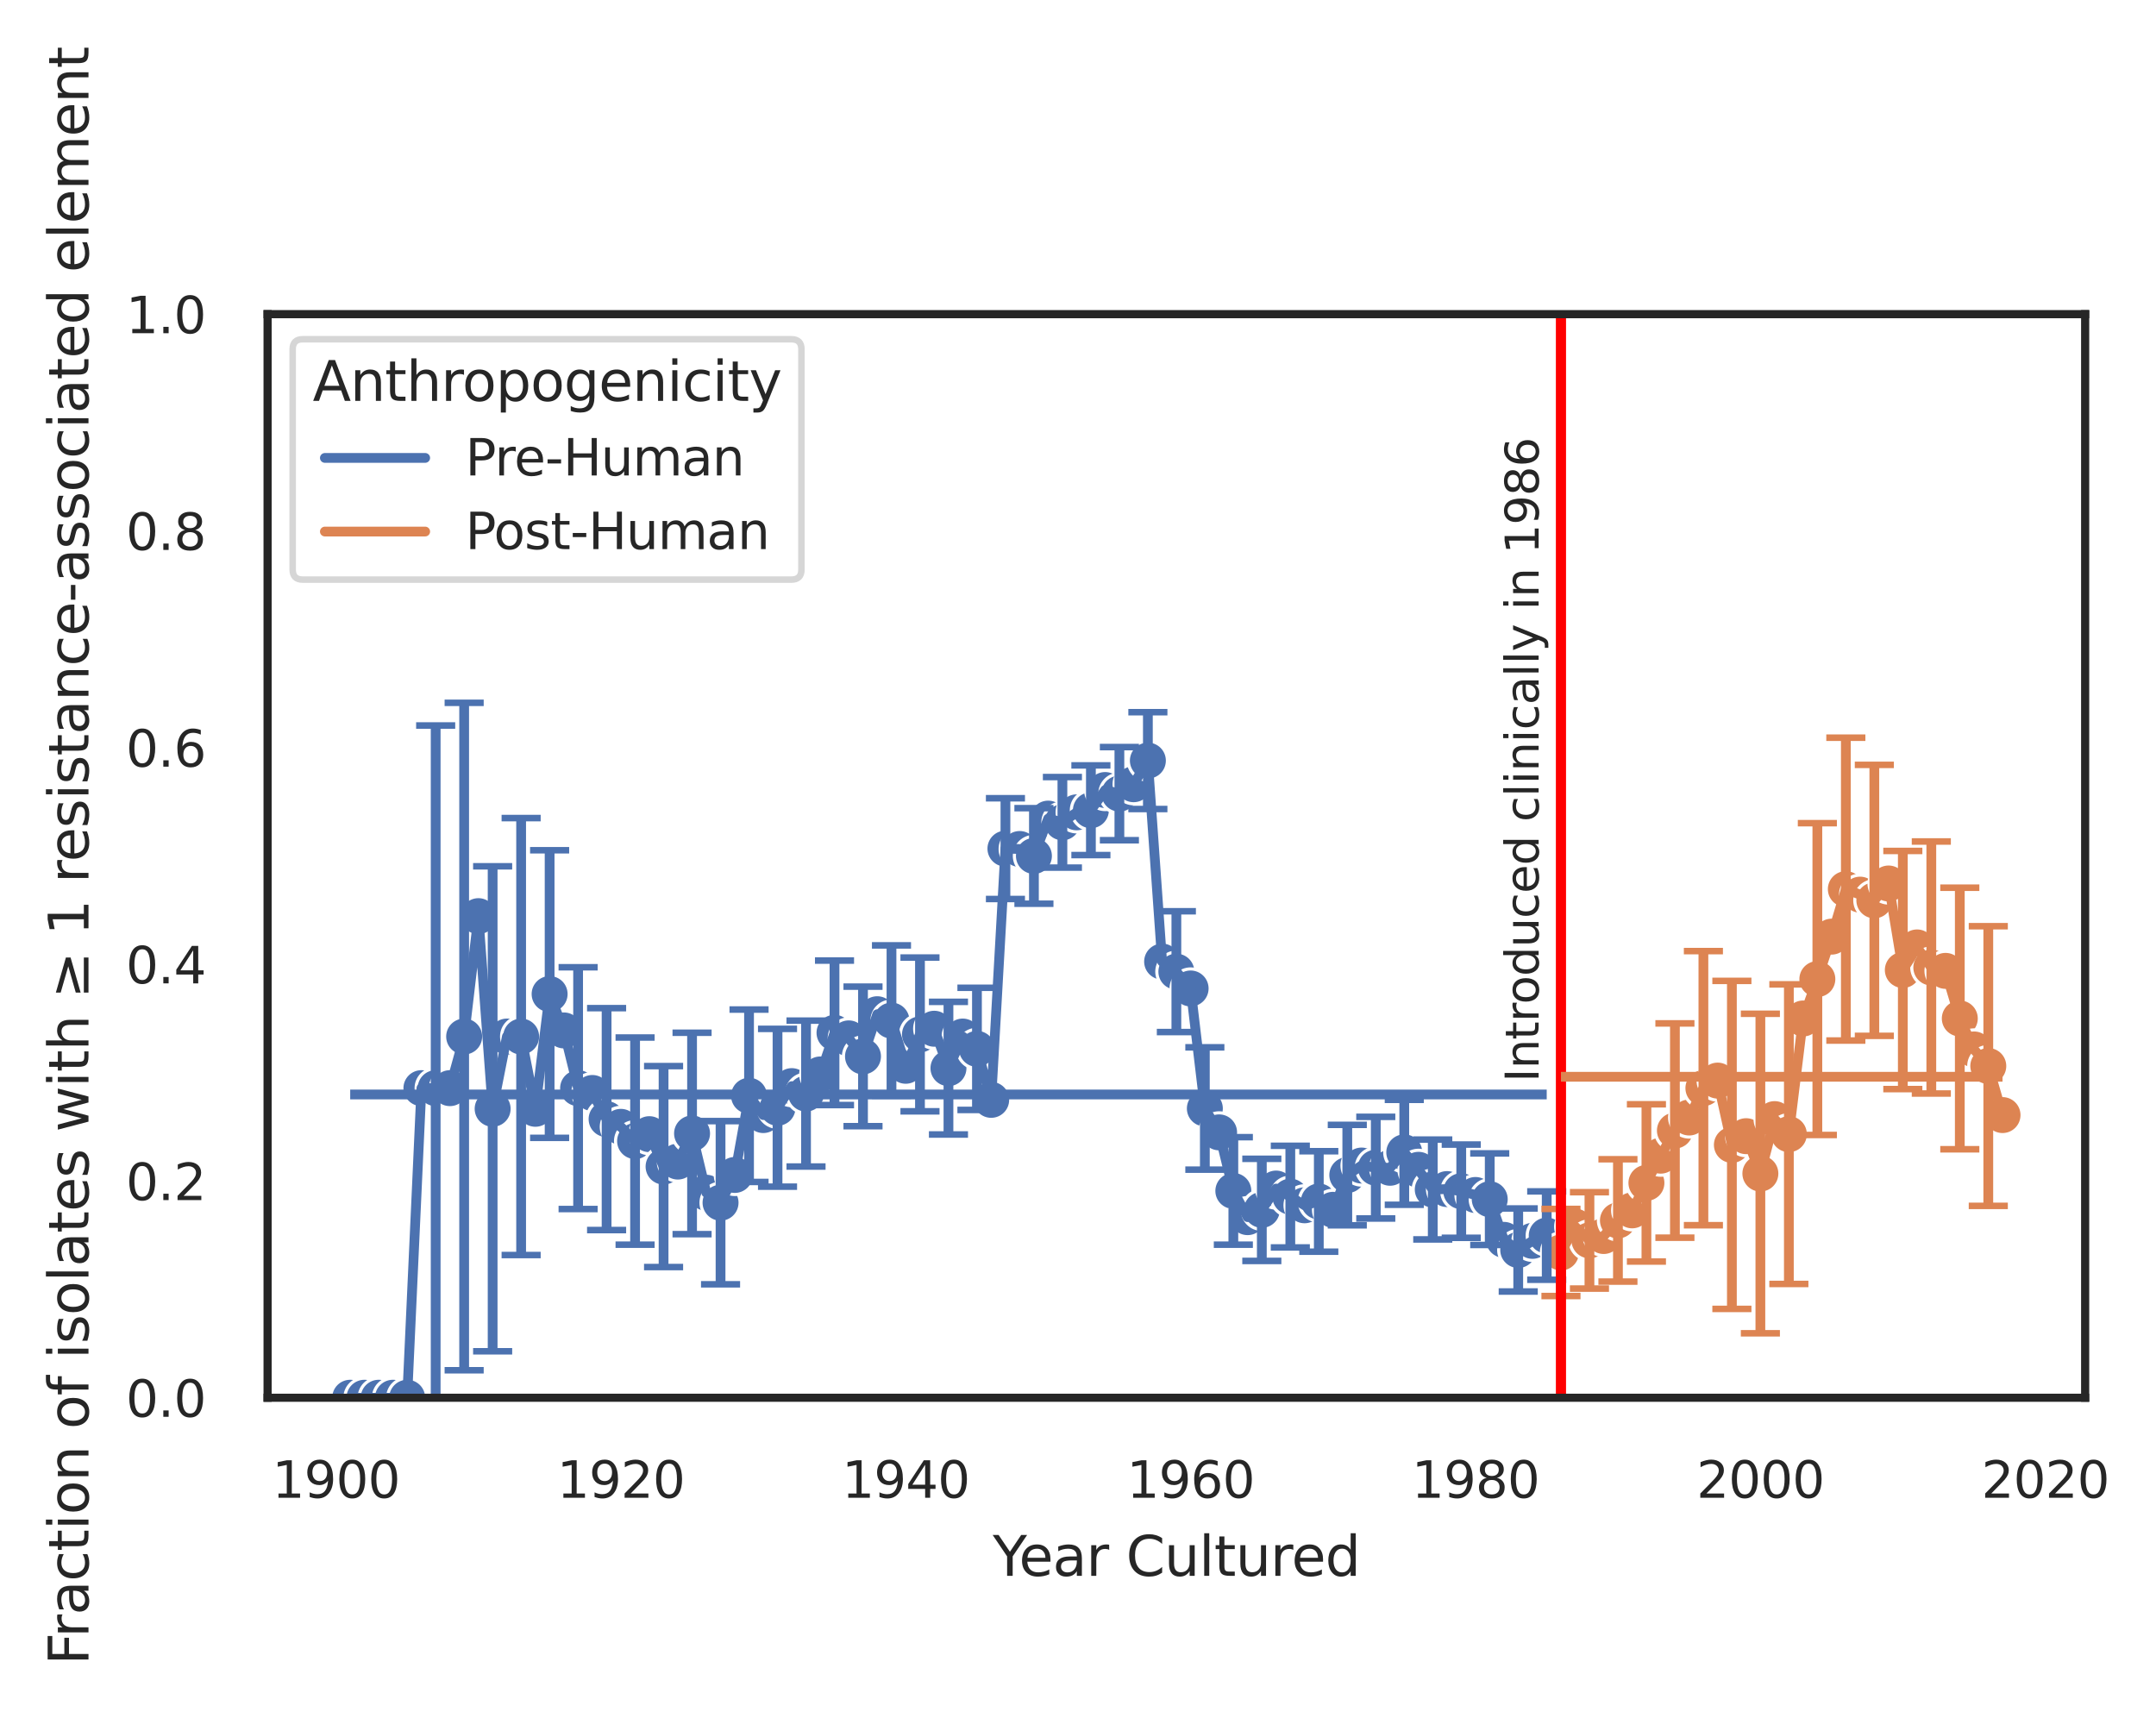 <?xml version="1.0" encoding="utf-8" standalone="no"?>
<!DOCTYPE svg PUBLIC "-//W3C//DTD SVG 1.1//EN"
  "http://www.w3.org/Graphics/SVG/1.1/DTD/svg11.dtd">
<svg xmlns:xlink="http://www.w3.org/1999/xlink" width="330.951pt" height="262.759pt" viewBox="0 0 330.951 262.759" xmlns="http://www.w3.org/2000/svg" version="1.1">
 <defs>
  <style type="text/css">*{stroke-linejoin: round; stroke-linecap: butt}</style>
 </defs>
 <g id="figure_1">
  <g id="patch_1">
   <path d="M -0 262.759 
L 330.951 262.759 
L 330.951 0 
L -0 0 
z
" style="fill: #ffffff"/>
  </g>
  <g id="axes_1">
   <g id="patch_2">
    <path d="M 41.075 214.54 
L 320.075 214.54 
L 320.075 48.22 
L 41.075 48.22 
z
" style="fill: #ffffff"/>
   </g>
   <g id="matplotlib.axis_1">
    <g id="xtick_1">
     <g id="text_1">
      <!-- 1900 -->
      <g style="fill: #262626" transform="translate(41.772 229.89)scale(0.077 -0.077)">
       <defs>
        <path id="DejaVuSans-31" d="M 794 531 
L 1825 531 
L 1825 4091 
L 703 3866 
L 703 4441 
L 1819 4666 
L 2450 4666 
L 2450 531 
L 3481 531 
L 3481 0 
L 794 0 
L 794 531 
z
" transform="scale(0.016)"/>
        <path id="DejaVuSans-39" d="M 703 97 
L 703 672 
Q 941 559 1184 500 
Q 1428 441 1663 441 
Q 2288 441 2617 861 
Q 2947 1281 2994 2138 
Q 2813 1869 2534 1725 
Q 2256 1581 1919 1581 
Q 1219 1581 811 2004 
Q 403 2428 403 3163 
Q 403 3881 828 4315 
Q 1253 4750 1959 4750 
Q 2769 4750 3195 4129 
Q 3622 3509 3622 2328 
Q 3622 1225 3098 567 
Q 2575 -91 1691 -91 
Q 1453 -91 1209 -44 
Q 966 3 703 97 
z
M 1959 2075 
Q 2384 2075 2632 2365 
Q 2881 2656 2881 3163 
Q 2881 3666 2632 3958 
Q 2384 4250 1959 4250 
Q 1534 4250 1286 3958 
Q 1038 3666 1038 3163 
Q 1038 2656 1286 2365 
Q 1534 2075 1959 2075 
z
" transform="scale(0.016)"/>
        <path id="DejaVuSans-30" d="M 2034 4250 
Q 1547 4250 1301 3770 
Q 1056 3291 1056 2328 
Q 1056 1369 1301 889 
Q 1547 409 2034 409 
Q 2525 409 2770 889 
Q 3016 1369 3016 2328 
Q 3016 3291 2770 3770 
Q 2525 4250 2034 4250 
z
M 2034 4750 
Q 2819 4750 3233 4129 
Q 3647 3509 3647 2328 
Q 3647 1150 3233 529 
Q 2819 -91 2034 -91 
Q 1250 -91 836 529 
Q 422 1150 422 2328 
Q 422 3509 836 4129 
Q 1250 4750 2034 4750 
z
" transform="scale(0.016)"/>
       </defs>
       <use xlink:href="#DejaVuSans-31"/>
       <use xlink:href="#DejaVuSans-39" x="63.623"/>
       <use xlink:href="#DejaVuSans-30" x="127.246"/>
       <use xlink:href="#DejaVuSans-30" x="190.869"/>
      </g>
     </g>
    </g>
    <g id="xtick_2">
     <g id="text_2">
      <!-- 1920 -->
      <g style="fill: #262626" transform="translate(85.502 229.89)scale(0.077 -0.077)">
       <defs>
        <path id="DejaVuSans-32" d="M 1228 531 
L 3431 531 
L 3431 0 
L 469 0 
L 469 531 
Q 828 903 1448 1529 
Q 2069 2156 2228 2338 
Q 2531 2678 2651 2914 
Q 2772 3150 2772 3378 
Q 2772 3750 2511 3984 
Q 2250 4219 1831 4219 
Q 1534 4219 1204 4116 
Q 875 4013 500 3803 
L 500 4441 
Q 881 4594 1212 4672 
Q 1544 4750 1819 4750 
Q 2544 4750 2975 4387 
Q 3406 4025 3406 3419 
Q 3406 3131 3298 2873 
Q 3191 2616 2906 2266 
Q 2828 2175 2409 1742 
Q 1991 1309 1228 531 
z
" transform="scale(0.016)"/>
       </defs>
       <use xlink:href="#DejaVuSans-31"/>
       <use xlink:href="#DejaVuSans-39" x="63.623"/>
       <use xlink:href="#DejaVuSans-32" x="127.246"/>
       <use xlink:href="#DejaVuSans-30" x="190.869"/>
      </g>
     </g>
    </g>
    <g id="xtick_3">
     <g id="text_3">
      <!-- 1940 -->
      <g style="fill: #262626" transform="translate(129.233 229.89)scale(0.077 -0.077)">
       <defs>
        <path id="DejaVuSans-34" d="M 2419 4116 
L 825 1625 
L 2419 1625 
L 2419 4116 
z
M 2253 4666 
L 3047 4666 
L 3047 1625 
L 3713 1625 
L 3713 1100 
L 3047 1100 
L 3047 0 
L 2419 0 
L 2419 1100 
L 313 1100 
L 313 1709 
L 2253 4666 
z
" transform="scale(0.016)"/>
       </defs>
       <use xlink:href="#DejaVuSans-31"/>
       <use xlink:href="#DejaVuSans-39" x="63.623"/>
       <use xlink:href="#DejaVuSans-34" x="127.246"/>
       <use xlink:href="#DejaVuSans-30" x="190.869"/>
      </g>
     </g>
    </g>
    <g id="xtick_4">
     <g id="text_4">
      <!-- 1960 -->
      <g style="fill: #262626" transform="translate(172.963 229.89)scale(0.077 -0.077)">
       <defs>
        <path id="DejaVuSans-36" d="M 2113 2584 
Q 1688 2584 1439 2293 
Q 1191 2003 1191 1497 
Q 1191 994 1439 701 
Q 1688 409 2113 409 
Q 2538 409 2786 701 
Q 3034 994 3034 1497 
Q 3034 2003 2786 2293 
Q 2538 2584 2113 2584 
z
M 3366 4563 
L 3366 3988 
Q 3128 4100 2886 4159 
Q 2644 4219 2406 4219 
Q 1781 4219 1451 3797 
Q 1122 3375 1075 2522 
Q 1259 2794 1537 2939 
Q 1816 3084 2150 3084 
Q 2853 3084 3261 2657 
Q 3669 2231 3669 1497 
Q 3669 778 3244 343 
Q 2819 -91 2113 -91 
Q 1303 -91 875 529 
Q 447 1150 447 2328 
Q 447 3434 972 4092 
Q 1497 4750 2381 4750 
Q 2619 4750 2861 4703 
Q 3103 4656 3366 4563 
z
" transform="scale(0.016)"/>
       </defs>
       <use xlink:href="#DejaVuSans-31"/>
       <use xlink:href="#DejaVuSans-39" x="63.623"/>
       <use xlink:href="#DejaVuSans-36" x="127.246"/>
       <use xlink:href="#DejaVuSans-30" x="190.869"/>
      </g>
     </g>
    </g>
    <g id="xtick_5">
     <g id="text_5">
      <!-- 1980 -->
      <g style="fill: #262626" transform="translate(216.694 229.89)scale(0.077 -0.077)">
       <defs>
        <path id="DejaVuSans-38" d="M 2034 2216 
Q 1584 2216 1326 1975 
Q 1069 1734 1069 1313 
Q 1069 891 1326 650 
Q 1584 409 2034 409 
Q 2484 409 2743 651 
Q 3003 894 3003 1313 
Q 3003 1734 2745 1975 
Q 2488 2216 2034 2216 
z
M 1403 2484 
Q 997 2584 770 2862 
Q 544 3141 544 3541 
Q 544 4100 942 4425 
Q 1341 4750 2034 4750 
Q 2731 4750 3128 4425 
Q 3525 4100 3525 3541 
Q 3525 3141 3298 2862 
Q 3072 2584 2669 2484 
Q 3125 2378 3379 2068 
Q 3634 1759 3634 1313 
Q 3634 634 3220 271 
Q 2806 -91 2034 -91 
Q 1263 -91 848 271 
Q 434 634 434 1313 
Q 434 1759 690 2068 
Q 947 2378 1403 2484 
z
M 1172 3481 
Q 1172 3119 1398 2916 
Q 1625 2713 2034 2713 
Q 2441 2713 2670 2916 
Q 2900 3119 2900 3481 
Q 2900 3844 2670 4047 
Q 2441 4250 2034 4250 
Q 1625 4250 1398 4047 
Q 1172 3844 1172 3481 
z
" transform="scale(0.016)"/>
       </defs>
       <use xlink:href="#DejaVuSans-31"/>
       <use xlink:href="#DejaVuSans-39" x="63.623"/>
       <use xlink:href="#DejaVuSans-38" x="127.246"/>
       <use xlink:href="#DejaVuSans-30" x="190.869"/>
      </g>
     </g>
    </g>
    <g id="xtick_6">
     <g id="text_6">
      <!-- 2000 -->
      <g style="fill: #262626" transform="translate(260.424 229.89)scale(0.077 -0.077)">
       <use xlink:href="#DejaVuSans-32"/>
       <use xlink:href="#DejaVuSans-30" x="63.623"/>
       <use xlink:href="#DejaVuSans-30" x="127.246"/>
       <use xlink:href="#DejaVuSans-30" x="190.869"/>
      </g>
     </g>
    </g>
    <g id="xtick_7">
     <g id="text_7">
      <!-- 2020 -->
      <g style="fill: #262626" transform="translate(304.155 229.89)scale(0.077 -0.077)">
       <use xlink:href="#DejaVuSans-32"/>
       <use xlink:href="#DejaVuSans-30" x="63.623"/>
       <use xlink:href="#DejaVuSans-32" x="127.246"/>
       <use xlink:href="#DejaVuSans-30" x="190.869"/>
      </g>
     </g>
    </g>
    <g id="text_8">
     <!-- Year Cultured -->
     <g style="fill: #262626" transform="translate(152.394 241.874)scale(0.084 -0.084)">
      <defs>
       <path id="DejaVuSans-59" d="M -13 4666 
L 666 4666 
L 1959 2747 
L 3244 4666 
L 3922 4666 
L 2272 2222 
L 2272 0 
L 1638 0 
L 1638 2222 
L -13 4666 
z
" transform="scale(0.016)"/>
       <path id="DejaVuSans-65" d="M 3597 1894 
L 3597 1613 
L 953 1613 
Q 991 1019 1311 708 
Q 1631 397 2203 397 
Q 2534 397 2845 478 
Q 3156 559 3463 722 
L 3463 178 
Q 3153 47 2828 -22 
Q 2503 -91 2169 -91 
Q 1331 -91 842 396 
Q 353 884 353 1716 
Q 353 2575 817 3079 
Q 1281 3584 2069 3584 
Q 2775 3584 3186 3129 
Q 3597 2675 3597 1894 
z
M 3022 2063 
Q 3016 2534 2758 2815 
Q 2500 3097 2075 3097 
Q 1594 3097 1305 2825 
Q 1016 2553 972 2059 
L 3022 2063 
z
" transform="scale(0.016)"/>
       <path id="DejaVuSans-61" d="M 2194 1759 
Q 1497 1759 1228 1600 
Q 959 1441 959 1056 
Q 959 750 1161 570 
Q 1363 391 1709 391 
Q 2188 391 2477 730 
Q 2766 1069 2766 1631 
L 2766 1759 
L 2194 1759 
z
M 3341 1997 
L 3341 0 
L 2766 0 
L 2766 531 
Q 2569 213 2275 61 
Q 1981 -91 1556 -91 
Q 1019 -91 701 211 
Q 384 513 384 1019 
Q 384 1609 779 1909 
Q 1175 2209 1959 2209 
L 2766 2209 
L 2766 2266 
Q 2766 2663 2505 2880 
Q 2244 3097 1772 3097 
Q 1472 3097 1187 3025 
Q 903 2953 641 2809 
L 641 3341 
Q 956 3463 1253 3523 
Q 1550 3584 1831 3584 
Q 2591 3584 2966 3190 
Q 3341 2797 3341 1997 
z
" transform="scale(0.016)"/>
       <path id="DejaVuSans-72" d="M 2631 2963 
Q 2534 3019 2420 3045 
Q 2306 3072 2169 3072 
Q 1681 3072 1420 2755 
Q 1159 2438 1159 1844 
L 1159 0 
L 581 0 
L 581 3500 
L 1159 3500 
L 1159 2956 
Q 1341 3275 1631 3429 
Q 1922 3584 2338 3584 
Q 2397 3584 2469 3576 
Q 2541 3569 2628 3553 
L 2631 2963 
z
" transform="scale(0.016)"/>
       <path id="DejaVuSans-20" transform="scale(0.016)"/>
       <path id="DejaVuSans-43" d="M 4122 4306 
L 4122 3641 
Q 3803 3938 3442 4084 
Q 3081 4231 2675 4231 
Q 1875 4231 1450 3742 
Q 1025 3253 1025 2328 
Q 1025 1406 1450 917 
Q 1875 428 2675 428 
Q 3081 428 3442 575 
Q 3803 722 4122 1019 
L 4122 359 
Q 3791 134 3420 21 
Q 3050 -91 2638 -91 
Q 1578 -91 968 557 
Q 359 1206 359 2328 
Q 359 3453 968 4101 
Q 1578 4750 2638 4750 
Q 3056 4750 3426 4639 
Q 3797 4528 4122 4306 
z
" transform="scale(0.016)"/>
       <path id="DejaVuSans-75" d="M 544 1381 
L 544 3500 
L 1119 3500 
L 1119 1403 
Q 1119 906 1312 657 
Q 1506 409 1894 409 
Q 2359 409 2629 706 
Q 2900 1003 2900 1516 
L 2900 3500 
L 3475 3500 
L 3475 0 
L 2900 0 
L 2900 538 
Q 2691 219 2414 64 
Q 2138 -91 1772 -91 
Q 1169 -91 856 284 
Q 544 659 544 1381 
z
M 1991 3584 
L 1991 3584 
z
" transform="scale(0.016)"/>
       <path id="DejaVuSans-6c" d="M 603 4863 
L 1178 4863 
L 1178 0 
L 603 0 
L 603 4863 
z
" transform="scale(0.016)"/>
       <path id="DejaVuSans-74" d="M 1172 4494 
L 1172 3500 
L 2356 3500 
L 2356 3053 
L 1172 3053 
L 1172 1153 
Q 1172 725 1289 603 
Q 1406 481 1766 481 
L 2356 481 
L 2356 0 
L 1766 0 
Q 1100 0 847 248 
Q 594 497 594 1153 
L 594 3053 
L 172 3053 
L 172 3500 
L 594 3500 
L 594 4494 
L 1172 4494 
z
" transform="scale(0.016)"/>
       <path id="DejaVuSans-64" d="M 2906 2969 
L 2906 4863 
L 3481 4863 
L 3481 0 
L 2906 0 
L 2906 525 
Q 2725 213 2448 61 
Q 2172 -91 1784 -91 
Q 1150 -91 751 415 
Q 353 922 353 1747 
Q 353 2572 751 3078 
Q 1150 3584 1784 3584 
Q 2172 3584 2448 3432 
Q 2725 3281 2906 2969 
z
M 947 1747 
Q 947 1113 1208 752 
Q 1469 391 1925 391 
Q 2381 391 2643 752 
Q 2906 1113 2906 1747 
Q 2906 2381 2643 2742 
Q 2381 3103 1925 3103 
Q 1469 3103 1208 2742 
Q 947 2381 947 1747 
z
" transform="scale(0.016)"/>
      </defs>
      <use xlink:href="#DejaVuSans-59"/>
      <use xlink:href="#DejaVuSans-65" x="47.834"/>
      <use xlink:href="#DejaVuSans-61" x="109.357"/>
      <use xlink:href="#DejaVuSans-72" x="170.637"/>
      <use xlink:href="#DejaVuSans-20" x="211.75"/>
      <use xlink:href="#DejaVuSans-43" x="243.537"/>
      <use xlink:href="#DejaVuSans-75" x="313.361"/>
      <use xlink:href="#DejaVuSans-6c" x="376.74"/>
      <use xlink:href="#DejaVuSans-74" x="404.523"/>
      <use xlink:href="#DejaVuSans-75" x="443.732"/>
      <use xlink:href="#DejaVuSans-72" x="507.111"/>
      <use xlink:href="#DejaVuSans-65" x="545.975"/>
      <use xlink:href="#DejaVuSans-64" x="607.498"/>
     </g>
    </g>
   </g>
   <g id="matplotlib.axis_2">
    <g id="ytick_1">
     <g id="text_9">
      <!-- 0.0 -->
      <g style="fill: #262626" transform="translate(19.33 217.465)scale(0.077 -0.077)">
       <defs>
        <path id="DejaVuSans-2e" d="M 684 794 
L 1344 794 
L 1344 0 
L 684 0 
L 684 794 
z
" transform="scale(0.016)"/>
       </defs>
       <use xlink:href="#DejaVuSans-30"/>
       <use xlink:href="#DejaVuSans-2e" x="63.623"/>
       <use xlink:href="#DejaVuSans-30" x="95.41"/>
      </g>
     </g>
    </g>
    <g id="ytick_2">
     <g id="text_10">
      <!-- 0.2 -->
      <g style="fill: #262626" transform="translate(19.33 184.201)scale(0.077 -0.077)">
       <use xlink:href="#DejaVuSans-30"/>
       <use xlink:href="#DejaVuSans-2e" x="63.623"/>
       <use xlink:href="#DejaVuSans-32" x="95.41"/>
      </g>
     </g>
    </g>
    <g id="ytick_3">
     <g id="text_11">
      <!-- 0.4 -->
      <g style="fill: #262626" transform="translate(19.33 150.937)scale(0.077 -0.077)">
       <use xlink:href="#DejaVuSans-30"/>
       <use xlink:href="#DejaVuSans-2e" x="63.623"/>
       <use xlink:href="#DejaVuSans-34" x="95.41"/>
      </g>
     </g>
    </g>
    <g id="ytick_4">
     <g id="text_12">
      <!-- 0.6 -->
      <g style="fill: #262626" transform="translate(19.33 117.673)scale(0.077 -0.077)">
       <use xlink:href="#DejaVuSans-30"/>
       <use xlink:href="#DejaVuSans-2e" x="63.623"/>
       <use xlink:href="#DejaVuSans-36" x="95.41"/>
      </g>
     </g>
    </g>
    <g id="ytick_5">
     <g id="text_13">
      <!-- 0.8 -->
      <g style="fill: #262626" transform="translate(19.33 84.409)scale(0.077 -0.077)">
       <use xlink:href="#DejaVuSans-30"/>
       <use xlink:href="#DejaVuSans-2e" x="63.623"/>
       <use xlink:href="#DejaVuSans-38" x="95.41"/>
      </g>
     </g>
    </g>
    <g id="ytick_6">
     <g id="text_14">
      <!-- 1.0 -->
      <g style="fill: #262626" transform="translate(19.33 51.145)scale(0.077 -0.077)">
       <use xlink:href="#DejaVuSans-31"/>
       <use xlink:href="#DejaVuSans-2e" x="63.623"/>
       <use xlink:href="#DejaVuSans-30" x="95.41"/>
      </g>
     </g>
    </g>
    <g id="text_15">
     <!-- Fraction of isolates with ≥ 1 resistance-associated element -->
     <g style="fill: #262626" transform="translate(13.583 255.559)rotate(-90)scale(0.084 -0.084)">
      <defs>
       <path id="DejaVuSans-46" d="M 628 4666 
L 3309 4666 
L 3309 4134 
L 1259 4134 
L 1259 2759 
L 3109 2759 
L 3109 2228 
L 1259 2228 
L 1259 0 
L 628 0 
L 628 4666 
z
" transform="scale(0.016)"/>
       <path id="DejaVuSans-63" d="M 3122 3366 
L 3122 2828 
Q 2878 2963 2633 3030 
Q 2388 3097 2138 3097 
Q 1578 3097 1268 2742 
Q 959 2388 959 1747 
Q 959 1106 1268 751 
Q 1578 397 2138 397 
Q 2388 397 2633 464 
Q 2878 531 3122 666 
L 3122 134 
Q 2881 22 2623 -34 
Q 2366 -91 2075 -91 
Q 1284 -91 818 406 
Q 353 903 353 1747 
Q 353 2603 823 3093 
Q 1294 3584 2113 3584 
Q 2378 3584 2631 3529 
Q 2884 3475 3122 3366 
z
" transform="scale(0.016)"/>
       <path id="DejaVuSans-69" d="M 603 3500 
L 1178 3500 
L 1178 0 
L 603 0 
L 603 3500 
z
M 603 4863 
L 1178 4863 
L 1178 4134 
L 603 4134 
L 603 4863 
z
" transform="scale(0.016)"/>
       <path id="DejaVuSans-6f" d="M 1959 3097 
Q 1497 3097 1228 2736 
Q 959 2375 959 1747 
Q 959 1119 1226 758 
Q 1494 397 1959 397 
Q 2419 397 2687 759 
Q 2956 1122 2956 1747 
Q 2956 2369 2687 2733 
Q 2419 3097 1959 3097 
z
M 1959 3584 
Q 2709 3584 3137 3096 
Q 3566 2609 3566 1747 
Q 3566 888 3137 398 
Q 2709 -91 1959 -91 
Q 1206 -91 779 398 
Q 353 888 353 1747 
Q 353 2609 779 3096 
Q 1206 3584 1959 3584 
z
" transform="scale(0.016)"/>
       <path id="DejaVuSans-6e" d="M 3513 2113 
L 3513 0 
L 2938 0 
L 2938 2094 
Q 2938 2591 2744 2837 
Q 2550 3084 2163 3084 
Q 1697 3084 1428 2787 
Q 1159 2491 1159 1978 
L 1159 0 
L 581 0 
L 581 3500 
L 1159 3500 
L 1159 2956 
Q 1366 3272 1645 3428 
Q 1925 3584 2291 3584 
Q 2894 3584 3203 3211 
Q 3513 2838 3513 2113 
z
" transform="scale(0.016)"/>
       <path id="DejaVuSans-66" d="M 2375 4863 
L 2375 4384 
L 1825 4384 
Q 1516 4384 1395 4259 
Q 1275 4134 1275 3809 
L 1275 3500 
L 2222 3500 
L 2222 3053 
L 1275 3053 
L 1275 0 
L 697 0 
L 697 3053 
L 147 3053 
L 147 3500 
L 697 3500 
L 697 3744 
Q 697 4328 969 4595 
Q 1241 4863 1831 4863 
L 2375 4863 
z
" transform="scale(0.016)"/>
       <path id="DejaVuSans-73" d="M 2834 3397 
L 2834 2853 
Q 2591 2978 2328 3040 
Q 2066 3103 1784 3103 
Q 1356 3103 1142 2972 
Q 928 2841 928 2578 
Q 928 2378 1081 2264 
Q 1234 2150 1697 2047 
L 1894 2003 
Q 2506 1872 2764 1633 
Q 3022 1394 3022 966 
Q 3022 478 2636 193 
Q 2250 -91 1575 -91 
Q 1294 -91 989 -36 
Q 684 19 347 128 
L 347 722 
Q 666 556 975 473 
Q 1284 391 1588 391 
Q 1994 391 2212 530 
Q 2431 669 2431 922 
Q 2431 1156 2273 1281 
Q 2116 1406 1581 1522 
L 1381 1569 
Q 847 1681 609 1914 
Q 372 2147 372 2553 
Q 372 3047 722 3315 
Q 1072 3584 1716 3584 
Q 2034 3584 2315 3537 
Q 2597 3491 2834 3397 
z
" transform="scale(0.016)"/>
       <path id="DejaVuSans-77" d="M 269 3500 
L 844 3500 
L 1563 769 
L 2278 3500 
L 2956 3500 
L 3675 769 
L 4391 3500 
L 4966 3500 
L 4050 0 
L 3372 0 
L 2619 2869 
L 1863 0 
L 1184 0 
L 269 3500 
z
" transform="scale(0.016)"/>
       <path id="DejaVuSans-68" d="M 3513 2113 
L 3513 0 
L 2938 0 
L 2938 2094 
Q 2938 2591 2744 2837 
Q 2550 3084 2163 3084 
Q 1697 3084 1428 2787 
Q 1159 2491 1159 1978 
L 1159 0 
L 581 0 
L 581 4863 
L 1159 4863 
L 1159 2956 
Q 1366 3272 1645 3428 
Q 1925 3584 2291 3584 
Q 2894 3584 3203 3211 
Q 3513 2838 3513 2113 
z
" transform="scale(0.016)"/>
       <path id="DejaVuSans-2265" d="M 678 3175 
L 678 3725 
L 4684 2578 
L 4684 2047 
L 678 897 
L 678 1453 
L 3681 2309 
L 678 3175 
z
M 4684 531 
L 4684 0 
L 678 0 
L 678 531 
L 4684 531 
z
" transform="scale(0.016)"/>
       <path id="DejaVuSans-2d" d="M 313 2009 
L 1997 2009 
L 1997 1497 
L 313 1497 
L 313 2009 
z
" transform="scale(0.016)"/>
       <path id="DejaVuSans-6d" d="M 3328 2828 
Q 3544 3216 3844 3400 
Q 4144 3584 4550 3584 
Q 5097 3584 5394 3201 
Q 5691 2819 5691 2113 
L 5691 0 
L 5113 0 
L 5113 2094 
Q 5113 2597 4934 2840 
Q 4756 3084 4391 3084 
Q 3944 3084 3684 2787 
Q 3425 2491 3425 1978 
L 3425 0 
L 2847 0 
L 2847 2094 
Q 2847 2600 2669 2842 
Q 2491 3084 2119 3084 
Q 1678 3084 1418 2786 
Q 1159 2488 1159 1978 
L 1159 0 
L 581 0 
L 581 3500 
L 1159 3500 
L 1159 2956 
Q 1356 3278 1631 3431 
Q 1906 3584 2284 3584 
Q 2666 3584 2933 3390 
Q 3200 3197 3328 2828 
z
" transform="scale(0.016)"/>
      </defs>
      <use xlink:href="#DejaVuSans-46"/>
      <use xlink:href="#DejaVuSans-72" x="50.27"/>
      <use xlink:href="#DejaVuSans-61" x="91.383"/>
      <use xlink:href="#DejaVuSans-63" x="152.662"/>
      <use xlink:href="#DejaVuSans-74" x="207.643"/>
      <use xlink:href="#DejaVuSans-69" x="246.852"/>
      <use xlink:href="#DejaVuSans-6f" x="274.635"/>
      <use xlink:href="#DejaVuSans-6e" x="335.816"/>
      <use xlink:href="#DejaVuSans-20" x="399.195"/>
      <use xlink:href="#DejaVuSans-6f" x="430.982"/>
      <use xlink:href="#DejaVuSans-66" x="492.164"/>
      <use xlink:href="#DejaVuSans-20" x="527.369"/>
      <use xlink:href="#DejaVuSans-69" x="559.156"/>
      <use xlink:href="#DejaVuSans-73" x="586.939"/>
      <use xlink:href="#DejaVuSans-6f" x="639.039"/>
      <use xlink:href="#DejaVuSans-6c" x="700.221"/>
      <use xlink:href="#DejaVuSans-61" x="728.004"/>
      <use xlink:href="#DejaVuSans-74" x="789.283"/>
      <use xlink:href="#DejaVuSans-65" x="828.492"/>
      <use xlink:href="#DejaVuSans-73" x="890.016"/>
      <use xlink:href="#DejaVuSans-20" x="942.115"/>
      <use xlink:href="#DejaVuSans-77" x="973.902"/>
      <use xlink:href="#DejaVuSans-69" x="1055.689"/>
      <use xlink:href="#DejaVuSans-74" x="1083.473"/>
      <use xlink:href="#DejaVuSans-68" x="1122.682"/>
      <use xlink:href="#DejaVuSans-20" x="1186.061"/>
      <use xlink:href="#DejaVuSans-2265" x="1217.848"/>
      <use xlink:href="#DejaVuSans-20" x="1301.637"/>
      <use xlink:href="#DejaVuSans-31" x="1333.424"/>
      <use xlink:href="#DejaVuSans-20" x="1397.047"/>
      <use xlink:href="#DejaVuSans-72" x="1428.834"/>
      <use xlink:href="#DejaVuSans-65" x="1467.697"/>
      <use xlink:href="#DejaVuSans-73" x="1529.221"/>
      <use xlink:href="#DejaVuSans-69" x="1581.32"/>
      <use xlink:href="#DejaVuSans-73" x="1609.104"/>
      <use xlink:href="#DejaVuSans-74" x="1661.203"/>
      <use xlink:href="#DejaVuSans-61" x="1700.412"/>
      <use xlink:href="#DejaVuSans-6e" x="1761.691"/>
      <use xlink:href="#DejaVuSans-63" x="1825.07"/>
      <use xlink:href="#DejaVuSans-65" x="1880.051"/>
      <use xlink:href="#DejaVuSans-2d" x="1941.574"/>
      <use xlink:href="#DejaVuSans-61" x="1977.658"/>
      <use xlink:href="#DejaVuSans-73" x="2038.938"/>
      <use xlink:href="#DejaVuSans-73" x="2091.037"/>
      <use xlink:href="#DejaVuSans-6f" x="2143.137"/>
      <use xlink:href="#DejaVuSans-63" x="2204.318"/>
      <use xlink:href="#DejaVuSans-69" x="2259.299"/>
      <use xlink:href="#DejaVuSans-61" x="2287.082"/>
      <use xlink:href="#DejaVuSans-74" x="2348.361"/>
      <use xlink:href="#DejaVuSans-65" x="2387.57"/>
      <use xlink:href="#DejaVuSans-64" x="2449.094"/>
      <use xlink:href="#DejaVuSans-20" x="2512.57"/>
      <use xlink:href="#DejaVuSans-65" x="2544.357"/>
      <use xlink:href="#DejaVuSans-6c" x="2605.881"/>
      <use xlink:href="#DejaVuSans-65" x="2633.664"/>
      <use xlink:href="#DejaVuSans-6d" x="2695.188"/>
      <use xlink:href="#DejaVuSans-65" x="2792.6"/>
      <use xlink:href="#DejaVuSans-6e" x="2854.123"/>
      <use xlink:href="#DejaVuSans-74" x="2917.502"/>
     </g>
    </g>
   </g>
   <g id="PathCollection_1">
    <defs>
     <path id="C0_0_9542a7df6b" d="M 0 3 
C 0.796 3 1.559 2.684 2.121 2.121 
C 2.684 1.559 3 0.796 3 -0 
C 3 -0.796 2.684 -1.559 2.121 -2.121 
C 1.559 -2.684 0.796 -3 0 -3 
C -0.796 -3 -1.559 -2.684 -2.121 -2.121 
C -2.684 -1.559 -3 -0.796 -3 0 
C -3 0.796 -2.684 1.559 -2.121 2.121 
C -1.559 2.684 -0.796 3 0 3 
z
"/>
    </defs>
    <g clip-path="url(#p05ff7ab4e7)">
     <use xlink:href="#C0_0_9542a7df6b" x="53.757" y="214.54" style="fill: #4c72b0; stroke: #ffffff; stroke-width: 0.48"/>
    </g>
    <g clip-path="url(#p05ff7ab4e7)">
     <use xlink:href="#C0_0_9542a7df6b" x="55.943" y="214.54" style="fill: #4c72b0; stroke: #ffffff; stroke-width: 0.48"/>
    </g>
    <g clip-path="url(#p05ff7ab4e7)">
     <use xlink:href="#C0_0_9542a7df6b" x="58.13" y="214.54" style="fill: #4c72b0; stroke: #ffffff; stroke-width: 0.48"/>
    </g>
    <g clip-path="url(#p05ff7ab4e7)">
     <use xlink:href="#C0_0_9542a7df6b" x="60.316" y="214.54" style="fill: #4c72b0; stroke: #ffffff; stroke-width: 0.48"/>
    </g>
    <g clip-path="url(#p05ff7ab4e7)">
     <use xlink:href="#C0_0_9542a7df6b" x="62.503" y="214.54" style="fill: #4c72b0; stroke: #ffffff; stroke-width: 0.48"/>
    </g>
    <g clip-path="url(#p05ff7ab4e7)">
     <use xlink:href="#C0_0_9542a7df6b" x="64.689" y="167.02" style="fill: #4c72b0; stroke: #ffffff; stroke-width: 0.48"/>
    </g>
    <g clip-path="url(#p05ff7ab4e7)">
     <use xlink:href="#C0_0_9542a7df6b" x="66.876" y="167.02" style="fill: #4c72b0; stroke: #ffffff; stroke-width: 0.48"/>
    </g>
    <g clip-path="url(#p05ff7ab4e7)">
     <use xlink:href="#C0_0_9542a7df6b" x="69.062" y="167.02" style="fill: #4c72b0; stroke: #ffffff; stroke-width: 0.48"/>
    </g>
    <g clip-path="url(#p05ff7ab4e7)">
     <use xlink:href="#C0_0_9542a7df6b" x="71.249" y="159.1" style="fill: #4c72b0; stroke: #ffffff; stroke-width: 0.48"/>
    </g>
    <g clip-path="url(#p05ff7ab4e7)">
     <use xlink:href="#C0_0_9542a7df6b" x="73.436" y="140.62" style="fill: #4c72b0; stroke: #ffffff; stroke-width: 0.48"/>
    </g>
    <g clip-path="url(#p05ff7ab4e7)">
     <use xlink:href="#C0_0_9542a7df6b" x="75.622" y="170.188" style="fill: #4c72b0; stroke: #ffffff; stroke-width: 0.48"/>
    </g>
    <g clip-path="url(#p05ff7ab4e7)">
     <use xlink:href="#C0_0_9542a7df6b" x="77.809" y="159.1" style="fill: #4c72b0; stroke: #ffffff; stroke-width: 0.48"/>
    </g>
    <g clip-path="url(#p05ff7ab4e7)">
     <use xlink:href="#C0_0_9542a7df6b" x="79.995" y="159.1" style="fill: #4c72b0; stroke: #ffffff; stroke-width: 0.48"/>
    </g>
    <g clip-path="url(#p05ff7ab4e7)">
     <use xlink:href="#C0_0_9542a7df6b" x="82.182" y="170.188" style="fill: #4c72b0; stroke: #ffffff; stroke-width: 0.48"/>
    </g>
    <g clip-path="url(#p05ff7ab4e7)">
     <use xlink:href="#C0_0_9542a7df6b" x="84.368" y="152.577" style="fill: #4c72b0; stroke: #ffffff; stroke-width: 0.48"/>
    </g>
    <g clip-path="url(#p05ff7ab4e7)">
     <use xlink:href="#C0_0_9542a7df6b" x="86.555" y="158.16" style="fill: #4c72b0; stroke: #ffffff; stroke-width: 0.48"/>
    </g>
    <g clip-path="url(#p05ff7ab4e7)">
     <use xlink:href="#C0_0_9542a7df6b" x="88.741" y="167.02" style="fill: #4c72b0; stroke: #ffffff; stroke-width: 0.48"/>
    </g>
    <g clip-path="url(#p05ff7ab4e7)">
     <use xlink:href="#C0_0_9542a7df6b" x="90.928" y="167.762" style="fill: #4c72b0; stroke: #ffffff; stroke-width: 0.48"/>
    </g>
    <g clip-path="url(#p05ff7ab4e7)">
     <use xlink:href="#C0_0_9542a7df6b" x="93.114" y="171.772" style="fill: #4c72b0; stroke: #ffffff; stroke-width: 0.48"/>
    </g>
    <g clip-path="url(#p05ff7ab4e7)">
     <use xlink:href="#C0_0_9542a7df6b" x="95.301" y="172.96" style="fill: #4c72b0; stroke: #ffffff; stroke-width: 0.48"/>
    </g>
    <g clip-path="url(#p05ff7ab4e7)">
     <use xlink:href="#C0_0_9542a7df6b" x="97.487" y="175.148" style="fill: #4c72b0; stroke: #ffffff; stroke-width: 0.48"/>
    </g>
    <g clip-path="url(#p05ff7ab4e7)">
     <use xlink:href="#C0_0_9542a7df6b" x="99.674" y="174.083" style="fill: #4c72b0; stroke: #ffffff; stroke-width: 0.48"/>
    </g>
    <g clip-path="url(#p05ff7ab4e7)">
     <use xlink:href="#C0_0_9542a7df6b" x="101.86" y="179.058" style="fill: #4c72b0; stroke: #ffffff; stroke-width: 0.48"/>
    </g>
    <g clip-path="url(#p05ff7ab4e7)">
     <use xlink:href="#C0_0_9542a7df6b" x="104.047" y="178.29" style="fill: #4c72b0; stroke: #ffffff; stroke-width: 0.48"/>
    </g>
    <g clip-path="url(#p05ff7ab4e7)">
     <use xlink:href="#C0_0_9542a7df6b" x="106.233" y="173.974" style="fill: #4c72b0; stroke: #ffffff; stroke-width: 0.48"/>
    </g>
    <g clip-path="url(#p05ff7ab4e7)">
     <use xlink:href="#C0_0_9542a7df6b" x="108.42" y="183.074" style="fill: #4c72b0; stroke: #ffffff; stroke-width: 0.48"/>
    </g>
    <g clip-path="url(#p05ff7ab4e7)">
     <use xlink:href="#C0_0_9542a7df6b" x="110.606" y="184.602" style="fill: #4c72b0; stroke: #ffffff; stroke-width: 0.48"/>
    </g>
    <g clip-path="url(#p05ff7ab4e7)">
     <use xlink:href="#C0_0_9542a7df6b" x="112.793" y="180.343" style="fill: #4c72b0; stroke: #ffffff; stroke-width: 0.48"/>
    </g>
    <g clip-path="url(#p05ff7ab4e7)">
     <use xlink:href="#C0_0_9542a7df6b" x="114.979" y="168.188" style="fill: #4c72b0; stroke: #ffffff; stroke-width: 0.48"/>
    </g>
    <g clip-path="url(#p05ff7ab4e7)">
     <use xlink:href="#C0_0_9542a7df6b" x="117.166" y="171.152" style="fill: #4c72b0; stroke: #ffffff; stroke-width: 0.48"/>
    </g>
    <g clip-path="url(#p05ff7ab4e7)">
     <use xlink:href="#C0_0_9542a7df6b" x="119.352" y="170.031" style="fill: #4c72b0; stroke: #ffffff; stroke-width: 0.48"/>
    </g>
    <g clip-path="url(#p05ff7ab4e7)">
     <use xlink:href="#C0_0_9542a7df6b" x="121.539" y="166.709" style="fill: #4c72b0; stroke: #ffffff; stroke-width: 0.48"/>
    </g>
    <g clip-path="url(#p05ff7ab4e7)">
     <use xlink:href="#C0_0_9542a7df6b" x="123.726" y="167.853" style="fill: #4c72b0; stroke: #ffffff; stroke-width: 0.48"/>
    </g>
    <g clip-path="url(#p05ff7ab4e7)">
     <use xlink:href="#C0_0_9542a7df6b" x="125.912" y="164.919" style="fill: #4c72b0; stroke: #ffffff; stroke-width: 0.48"/>
    </g>
    <g clip-path="url(#p05ff7ab4e7)">
     <use xlink:href="#C0_0_9542a7df6b" x="128.099" y="158.525" style="fill: #4c72b0; stroke: #ffffff; stroke-width: 0.48"/>
    </g>
    <g clip-path="url(#p05ff7ab4e7)">
     <use xlink:href="#C0_0_9542a7df6b" x="130.285" y="159.382" style="fill: #4c72b0; stroke: #ffffff; stroke-width: 0.48"/>
    </g>
    <g clip-path="url(#p05ff7ab4e7)">
     <use xlink:href="#C0_0_9542a7df6b" x="132.472" y="162.149" style="fill: #4c72b0; stroke: #ffffff; stroke-width: 0.48"/>
    </g>
    <g clip-path="url(#p05ff7ab4e7)">
     <use xlink:href="#C0_0_9542a7df6b" x="134.658" y="155.673" style="fill: #4c72b0; stroke: #ffffff; stroke-width: 0.48"/>
    </g>
    <g clip-path="url(#p05ff7ab4e7)">
     <use xlink:href="#C0_0_9542a7df6b" x="136.845" y="156.649" style="fill: #4c72b0; stroke: #ffffff; stroke-width: 0.48"/>
    </g>
    <g clip-path="url(#p05ff7ab4e7)">
     <use xlink:href="#C0_0_9542a7df6b" x="139.031" y="163.586" style="fill: #4c72b0; stroke: #ffffff; stroke-width: 0.48"/>
    </g>
    <g clip-path="url(#p05ff7ab4e7)">
     <use xlink:href="#C0_0_9542a7df6b" x="141.218" y="158.773" style="fill: #4c72b0; stroke: #ffffff; stroke-width: 0.48"/>
    </g>
    <g clip-path="url(#p05ff7ab4e7)">
     <use xlink:href="#C0_0_9542a7df6b" x="143.404" y="157.901" style="fill: #4c72b0; stroke: #ffffff; stroke-width: 0.48"/>
    </g>
    <g clip-path="url(#p05ff7ab4e7)">
     <use xlink:href="#C0_0_9542a7df6b" x="145.591" y="163.954" style="fill: #4c72b0; stroke: #ffffff; stroke-width: 0.48"/>
    </g>
    <g clip-path="url(#p05ff7ab4e7)">
     <use xlink:href="#C0_0_9542a7df6b" x="147.777" y="159.1" style="fill: #4c72b0; stroke: #ffffff; stroke-width: 0.48"/>
    </g>
    <g clip-path="url(#p05ff7ab4e7)">
     <use xlink:href="#C0_0_9542a7df6b" x="149.964" y="160.99" style="fill: #4c72b0; stroke: #ffffff; stroke-width: 0.48"/>
    </g>
    <g clip-path="url(#p05ff7ab4e7)">
     <use xlink:href="#C0_0_9542a7df6b" x="152.15" y="168.816" style="fill: #4c72b0; stroke: #ffffff; stroke-width: 0.48"/>
    </g>
    <g clip-path="url(#p05ff7ab4e7)">
     <use xlink:href="#C0_0_9542a7df6b" x="154.337" y="130.256" style="fill: #4c72b0; stroke: #ffffff; stroke-width: 0.48"/>
    </g>
    <g clip-path="url(#p05ff7ab4e7)">
     <use xlink:href="#C0_0_9542a7df6b" x="156.523" y="130.313" style="fill: #4c72b0; stroke: #ffffff; stroke-width: 0.48"/>
    </g>
    <g clip-path="url(#p05ff7ab4e7)">
     <use xlink:href="#C0_0_9542a7df6b" x="158.71" y="131.38" style="fill: #4c72b0; stroke: #ffffff; stroke-width: 0.48"/>
    </g>
    <g clip-path="url(#p05ff7ab4e7)">
     <use xlink:href="#C0_0_9542a7df6b" x="160.896" y="125.65" style="fill: #4c72b0; stroke: #ffffff; stroke-width: 0.48"/>
    </g>
    <g clip-path="url(#p05ff7ab4e7)">
     <use xlink:href="#C0_0_9542a7df6b" x="163.083" y="126.22" style="fill: #4c72b0; stroke: #ffffff; stroke-width: 0.48"/>
    </g>
    <g clip-path="url(#p05ff7ab4e7)">
     <use xlink:href="#C0_0_9542a7df6b" x="165.269" y="124.685" style="fill: #4c72b0; stroke: #ffffff; stroke-width: 0.48"/>
    </g>
    <g clip-path="url(#p05ff7ab4e7)">
     <use xlink:href="#C0_0_9542a7df6b" x="167.456" y="124.362" style="fill: #4c72b0; stroke: #ffffff; stroke-width: 0.48"/>
    </g>
    <g clip-path="url(#p05ff7ab4e7)">
     <use xlink:href="#C0_0_9542a7df6b" x="169.642" y="121.261" style="fill: #4c72b0; stroke: #ffffff; stroke-width: 0.48"/>
    </g>
    <g clip-path="url(#p05ff7ab4e7)">
     <use xlink:href="#C0_0_9542a7df6b" x="171.829" y="121.815" style="fill: #4c72b0; stroke: #ffffff; stroke-width: 0.48"/>
    </g>
    <g clip-path="url(#p05ff7ab4e7)">
     <use xlink:href="#C0_0_9542a7df6b" x="174.015" y="120.371" style="fill: #4c72b0; stroke: #ffffff; stroke-width: 0.48"/>
    </g>
    <g clip-path="url(#p05ff7ab4e7)">
     <use xlink:href="#C0_0_9542a7df6b" x="176.202" y="116.746" style="fill: #4c72b0; stroke: #ffffff; stroke-width: 0.48"/>
    </g>
    <g clip-path="url(#p05ff7ab4e7)">
     <use xlink:href="#C0_0_9542a7df6b" x="178.389" y="147.593" style="fill: #4c72b0; stroke: #ffffff; stroke-width: 0.48"/>
    </g>
    <g clip-path="url(#p05ff7ab4e7)">
     <use xlink:href="#C0_0_9542a7df6b" x="180.575" y="149.139" style="fill: #4c72b0; stroke: #ffffff; stroke-width: 0.48"/>
    </g>
    <g clip-path="url(#p05ff7ab4e7)">
     <use xlink:href="#C0_0_9542a7df6b" x="182.762" y="151.721" style="fill: #4c72b0; stroke: #ffffff; stroke-width: 0.48"/>
    </g>
    <g clip-path="url(#p05ff7ab4e7)">
     <use xlink:href="#C0_0_9542a7df6b" x="184.948" y="170.141" style="fill: #4c72b0; stroke: #ffffff; stroke-width: 0.48"/>
    </g>
    <g clip-path="url(#p05ff7ab4e7)">
     <use xlink:href="#C0_0_9542a7df6b" x="187.135" y="173.808" style="fill: #4c72b0; stroke: #ffffff; stroke-width: 0.48"/>
    </g>
    <g clip-path="url(#p05ff7ab4e7)">
     <use xlink:href="#C0_0_9542a7df6b" x="189.321" y="182.794" style="fill: #4c72b0; stroke: #ffffff; stroke-width: 0.48"/>
    </g>
    <g clip-path="url(#p05ff7ab4e7)">
     <use xlink:href="#C0_0_9542a7df6b" x="191.508" y="186.82" style="fill: #4c72b0; stroke: #ffffff; stroke-width: 0.48"/>
    </g>
    <g clip-path="url(#p05ff7ab4e7)">
     <use xlink:href="#C0_0_9542a7df6b" x="193.694" y="185.702" style="fill: #4c72b0; stroke: #ffffff; stroke-width: 0.48"/>
    </g>
    <g clip-path="url(#p05ff7ab4e7)">
     <use xlink:href="#C0_0_9542a7df6b" x="195.881" y="182.431" style="fill: #4c72b0; stroke: #ffffff; stroke-width: 0.48"/>
    </g>
    <g clip-path="url(#p05ff7ab4e7)">
     <use xlink:href="#C0_0_9542a7df6b" x="198.067" y="183.67" style="fill: #4c72b0; stroke: #ffffff; stroke-width: 0.48"/>
    </g>
    <g clip-path="url(#p05ff7ab4e7)">
     <use xlink:href="#C0_0_9542a7df6b" x="200.254" y="185" style="fill: #4c72b0; stroke: #ffffff; stroke-width: 0.48"/>
    </g>
    <g clip-path="url(#p05ff7ab4e7)">
     <use xlink:href="#C0_0_9542a7df6b" x="202.44" y="184.414" style="fill: #4c72b0; stroke: #ffffff; stroke-width: 0.48"/>
    </g>
    <g clip-path="url(#p05ff7ab4e7)">
     <use xlink:href="#C0_0_9542a7df6b" x="204.627" y="185.694" style="fill: #4c72b0; stroke: #ffffff; stroke-width: 0.48"/>
    </g>
    <g clip-path="url(#p05ff7ab4e7)">
     <use xlink:href="#C0_0_9542a7df6b" x="206.813" y="180.364" style="fill: #4c72b0; stroke: #ffffff; stroke-width: 0.48"/>
    </g>
    <g clip-path="url(#p05ff7ab4e7)">
     <use xlink:href="#C0_0_9542a7df6b" x="209" y="178.9" style="fill: #4c72b0; stroke: #ffffff; stroke-width: 0.48"/>
    </g>
    <g clip-path="url(#p05ff7ab4e7)">
     <use xlink:href="#C0_0_9542a7df6b" x="211.186" y="179.225" style="fill: #4c72b0; stroke: #ffffff; stroke-width: 0.48"/>
    </g>
    <g clip-path="url(#p05ff7ab4e7)">
     <use xlink:href="#C0_0_9542a7df6b" x="213.373" y="179.241" style="fill: #4c72b0; stroke: #ffffff; stroke-width: 0.48"/>
    </g>
    <g clip-path="url(#p05ff7ab4e7)">
     <use xlink:href="#C0_0_9542a7df6b" x="215.559" y="176.871" style="fill: #4c72b0; stroke: #ffffff; stroke-width: 0.48"/>
    </g>
    <g clip-path="url(#p05ff7ab4e7)">
     <use xlink:href="#C0_0_9542a7df6b" x="217.746" y="179.555" style="fill: #4c72b0; stroke: #ffffff; stroke-width: 0.48"/>
    </g>
    <g clip-path="url(#p05ff7ab4e7)">
     <use xlink:href="#C0_0_9542a7df6b" x="219.932" y="182.578" style="fill: #4c72b0; stroke: #ffffff; stroke-width: 0.48"/>
    </g>
    <g clip-path="url(#p05ff7ab4e7)">
     <use xlink:href="#C0_0_9542a7df6b" x="222.119" y="182.512" style="fill: #4c72b0; stroke: #ffffff; stroke-width: 0.48"/>
    </g>
    <g clip-path="url(#p05ff7ab4e7)">
     <use xlink:href="#C0_0_9542a7df6b" x="224.305" y="182.835" style="fill: #4c72b0; stroke: #ffffff; stroke-width: 0.48"/>
    </g>
    <g clip-path="url(#p05ff7ab4e7)">
     <use xlink:href="#C0_0_9542a7df6b" x="226.492" y="183.418" style="fill: #4c72b0; stroke: #ffffff; stroke-width: 0.48"/>
    </g>
    <g clip-path="url(#p05ff7ab4e7)">
     <use xlink:href="#C0_0_9542a7df6b" x="228.678" y="184.065" style="fill: #4c72b0; stroke: #ffffff; stroke-width: 0.48"/>
    </g>
    <g clip-path="url(#p05ff7ab4e7)">
     <use xlink:href="#C0_0_9542a7df6b" x="230.865" y="190.308" style="fill: #4c72b0; stroke: #ffffff; stroke-width: 0.48"/>
    </g>
    <g clip-path="url(#p05ff7ab4e7)">
     <use xlink:href="#C0_0_9542a7df6b" x="233.052" y="191.86" style="fill: #4c72b0; stroke: #ffffff; stroke-width: 0.48"/>
    </g>
    <g clip-path="url(#p05ff7ab4e7)">
     <use xlink:href="#C0_0_9542a7df6b" x="235.238" y="190.46" style="fill: #4c72b0; stroke: #ffffff; stroke-width: 0.48"/>
    </g>
    <g clip-path="url(#p05ff7ab4e7)">
     <use xlink:href="#C0_0_9542a7df6b" x="237.425" y="189.648" style="fill: #4c72b0; stroke: #ffffff; stroke-width: 0.48"/>
    </g>
    <g clip-path="url(#p05ff7ab4e7)">
     <use xlink:href="#C0_0_9542a7df6b" x="239.611" y="192.243" style="fill: #dd8452; stroke: #ffffff; stroke-width: 0.48"/>
    </g>
    <g clip-path="url(#p05ff7ab4e7)">
     <use xlink:href="#C0_0_9542a7df6b" x="241.798" y="188.279" style="fill: #dd8452; stroke: #ffffff; stroke-width: 0.48"/>
    </g>
    <g clip-path="url(#p05ff7ab4e7)">
     <use xlink:href="#C0_0_9542a7df6b" x="243.984" y="190.385" style="fill: #dd8452; stroke: #ffffff; stroke-width: 0.48"/>
    </g>
    <g clip-path="url(#p05ff7ab4e7)">
     <use xlink:href="#C0_0_9542a7df6b" x="246.171" y="189.716" style="fill: #dd8452; stroke: #ffffff; stroke-width: 0.48"/>
    </g>
    <g clip-path="url(#p05ff7ab4e7)">
     <use xlink:href="#C0_0_9542a7df6b" x="248.357" y="187.324" style="fill: #dd8452; stroke: #ffffff; stroke-width: 0.48"/>
    </g>
    <g clip-path="url(#p05ff7ab4e7)">
     <use xlink:href="#C0_0_9542a7df6b" x="250.544" y="185.777" style="fill: #dd8452; stroke: #ffffff; stroke-width: 0.48"/>
    </g>
    <g clip-path="url(#p05ff7ab4e7)">
     <use xlink:href="#C0_0_9542a7df6b" x="252.73" y="181.562" style="fill: #dd8452; stroke: #ffffff; stroke-width: 0.48"/>
    </g>
    <g clip-path="url(#p05ff7ab4e7)">
     <use xlink:href="#C0_0_9542a7df6b" x="254.917" y="177.383" style="fill: #dd8452; stroke: #ffffff; stroke-width: 0.48"/>
    </g>
    <g clip-path="url(#p05ff7ab4e7)">
     <use xlink:href="#C0_0_9542a7df6b" x="257.103" y="173.529" style="fill: #dd8452; stroke: #ffffff; stroke-width: 0.48"/>
    </g>
    <g clip-path="url(#p05ff7ab4e7)">
     <use xlink:href="#C0_0_9542a7df6b" x="259.29" y="171.526" style="fill: #dd8452; stroke: #ffffff; stroke-width: 0.48"/>
    </g>
    <g clip-path="url(#p05ff7ab4e7)">
     <use xlink:href="#C0_0_9542a7df6b" x="261.476" y="167.02" style="fill: #dd8452; stroke: #ffffff; stroke-width: 0.48"/>
    </g>
    <g clip-path="url(#p05ff7ab4e7)">
     <use xlink:href="#C0_0_9542a7df6b" x="263.663" y="165.861" style="fill: #dd8452; stroke: #ffffff; stroke-width: 0.48"/>
    </g>
    <g clip-path="url(#p05ff7ab4e7)">
     <use xlink:href="#C0_0_9542a7df6b" x="265.849" y="175.732" style="fill: #dd8452; stroke: #ffffff; stroke-width: 0.48"/>
    </g>
    <g clip-path="url(#p05ff7ab4e7)">
     <use xlink:href="#C0_0_9542a7df6b" x="268.036" y="174.393" style="fill: #dd8452; stroke: #ffffff; stroke-width: 0.48"/>
    </g>
    <g clip-path="url(#p05ff7ab4e7)">
     <use xlink:href="#C0_0_9542a7df6b" x="270.222" y="180.129" style="fill: #dd8452; stroke: #ffffff; stroke-width: 0.48"/>
    </g>
    <g clip-path="url(#p05ff7ab4e7)">
     <use xlink:href="#C0_0_9542a7df6b" x="272.409" y="171.772" style="fill: #dd8452; stroke: #ffffff; stroke-width: 0.48"/>
    </g>
    <g clip-path="url(#p05ff7ab4e7)">
     <use xlink:href="#C0_0_9542a7df6b" x="274.595" y="174.083" style="fill: #dd8452; stroke: #ffffff; stroke-width: 0.48"/>
    </g>
    <g clip-path="url(#p05ff7ab4e7)">
     <use xlink:href="#C0_0_9542a7df6b" x="276.782" y="156.328" style="fill: #dd8452; stroke: #ffffff; stroke-width: 0.48"/>
    </g>
    <g clip-path="url(#p05ff7ab4e7)">
     <use xlink:href="#C0_0_9542a7df6b" x="278.968" y="150.28" style="fill: #dd8452; stroke: #ffffff; stroke-width: 0.48"/>
    </g>
    <g clip-path="url(#p05ff7ab4e7)">
     <use xlink:href="#C0_0_9542a7df6b" x="281.155" y="143.765" style="fill: #dd8452; stroke: #ffffff; stroke-width: 0.48"/>
    </g>
    <g clip-path="url(#p05ff7ab4e7)">
     <use xlink:href="#C0_0_9542a7df6b" x="283.341" y="136.471" style="fill: #dd8452; stroke: #ffffff; stroke-width: 0.48"/>
    </g>
    <g clip-path="url(#p05ff7ab4e7)">
     <use xlink:href="#C0_0_9542a7df6b" x="285.528" y="137.32" style="fill: #dd8452; stroke: #ffffff; stroke-width: 0.48"/>
    </g>
    <g clip-path="url(#p05ff7ab4e7)">
     <use xlink:href="#C0_0_9542a7df6b" x="287.715" y="138.196" style="fill: #dd8452; stroke: #ffffff; stroke-width: 0.48"/>
    </g>
    <g clip-path="url(#p05ff7ab4e7)">
     <use xlink:href="#C0_0_9542a7df6b" x="289.901" y="135.608" style="fill: #dd8452; stroke: #ffffff; stroke-width: 0.48"/>
    </g>
    <g clip-path="url(#p05ff7ab4e7)">
     <use xlink:href="#C0_0_9542a7df6b" x="292.088" y="148.887" style="fill: #dd8452; stroke: #ffffff; stroke-width: 0.48"/>
    </g>
    <g clip-path="url(#p05ff7ab4e7)">
     <use xlink:href="#C0_0_9542a7df6b" x="294.274" y="145.42" style="fill: #dd8452; stroke: #ffffff; stroke-width: 0.48"/>
    </g>
    <g clip-path="url(#p05ff7ab4e7)">
     <use xlink:href="#C0_0_9542a7df6b" x="296.461" y="148.501" style="fill: #dd8452; stroke: #ffffff; stroke-width: 0.48"/>
    </g>
    <g clip-path="url(#p05ff7ab4e7)">
     <use xlink:href="#C0_0_9542a7df6b" x="298.647" y="149.02" style="fill: #dd8452; stroke: #ffffff; stroke-width: 0.48"/>
    </g>
    <g clip-path="url(#p05ff7ab4e7)">
     <use xlink:href="#C0_0_9542a7df6b" x="300.834" y="156.328" style="fill: #dd8452; stroke: #ffffff; stroke-width: 0.48"/>
    </g>
    <g clip-path="url(#p05ff7ab4e7)">
     <use xlink:href="#C0_0_9542a7df6b" x="303.02" y="161.08" style="fill: #dd8452; stroke: #ffffff; stroke-width: 0.48"/>
    </g>
    <g clip-path="url(#p05ff7ab4e7)">
     <use xlink:href="#C0_0_9542a7df6b" x="305.207" y="163.625" style="fill: #dd8452; stroke: #ffffff; stroke-width: 0.48"/>
    </g>
    <g clip-path="url(#p05ff7ab4e7)">
     <use xlink:href="#C0_0_9542a7df6b" x="307.393" y="171.152" style="fill: #dd8452; stroke: #ffffff; stroke-width: 0.48"/>
    </g>
   </g>
   <g id="line2d_1">
    <path d="M 53.757 214.54 
L 55.943 214.54 
L 58.13 214.54 
L 60.316 214.54 
L 62.503 214.54 
L 64.689 167.02 
L 66.876 167.02 
L 69.062 167.02 
L 71.249 159.1 
L 73.436 140.62 
L 75.622 170.188 
L 77.809 159.1 
L 79.995 159.1 
L 82.182 170.188 
L 84.368 152.577 
L 86.555 158.16 
L 88.741 167.02 
L 90.928 167.762 
L 93.114 171.772 
L 95.301 172.96 
L 97.487 175.148 
L 99.674 174.083 
L 101.86 179.058 
L 104.047 178.29 
L 106.233 173.974 
L 108.42 183.074 
L 110.606 184.602 
L 112.793 180.343 
L 114.979 168.188 
L 117.166 171.152 
L 119.352 170.031 
L 121.539 166.709 
L 123.726 167.853 
L 125.912 164.919 
L 128.099 158.525 
L 130.285 159.382 
L 132.472 162.149 
L 134.658 155.673 
L 136.845 156.649 
L 139.031 163.586 
L 141.218 158.773 
L 143.404 157.901 
L 145.591 163.954 
L 147.777 159.1 
L 149.964 160.99 
L 152.15 168.816 
L 154.337 130.256 
L 156.523 130.313 
L 158.71 131.38 
L 160.896 125.65 
L 163.083 126.22 
L 165.269 124.685 
L 167.456 124.362 
L 169.642 121.261 
L 171.829 121.815 
L 174.015 120.371 
L 176.202 116.746 
L 178.389 147.593 
L 180.575 149.139 
L 182.762 151.721 
L 184.948 170.141 
L 187.135 173.808 
L 189.321 182.794 
L 191.508 186.82 
L 193.694 185.702 
L 195.881 182.431 
L 198.067 183.67 
L 200.254 185 
L 202.44 184.414 
L 204.627 185.694 
L 206.813 180.364 
L 209 178.9 
L 211.186 179.225 
L 213.373 179.241 
L 215.559 176.871 
L 217.746 179.555 
L 219.932 182.578 
L 222.119 182.512 
L 224.305 182.835 
L 226.492 183.418 
L 228.678 184.065 
L 230.865 190.308 
L 233.052 191.86 
L 235.238 190.46 
L 237.425 189.648 
" clip-path="url(#p05ff7ab4e7)" style="fill: none; stroke: #4c72b0; stroke-width: 1.5; stroke-linecap: round"/>
   </g>
   <g id="line2d_2">
    <path d="M 239.611 192.243 
L 241.798 188.279 
L 243.984 190.385 
L 246.171 189.716 
L 248.357 187.324 
L 250.544 185.777 
L 252.73 181.562 
L 254.917 177.383 
L 257.103 173.529 
L 259.29 171.526 
L 261.476 167.02 
L 263.663 165.861 
L 265.849 175.732 
L 268.036 174.393 
L 270.222 180.129 
L 272.409 171.772 
L 274.595 174.083 
L 276.782 156.328 
L 278.968 150.28 
L 281.155 143.765 
L 283.341 136.471 
L 285.528 137.32 
L 287.715 138.196 
L 289.901 135.608 
L 292.088 148.887 
L 294.274 145.42 
L 296.461 148.501 
L 298.647 149.02 
L 300.834 156.328 
L 303.02 161.08 
L 305.207 163.625 
L 307.393 171.152 
" clip-path="url(#p05ff7ab4e7)" style="fill: none; stroke: #dd8452; stroke-width: 1.5; stroke-linecap: round"/>
   </g>
   <g id="line2d_3"/>
   <g id="line2d_4"/>
   <g id="LineCollection_1">
    <path d="M 53.757 214.54 
L 53.757 214.54 
" clip-path="url(#p05ff7ab4e7)" style="fill: none; stroke: #4c72b0; stroke-width: 1.5"/>
    <path d="M 58.13 214.54 
L 58.13 214.54 
" clip-path="url(#p05ff7ab4e7)" style="fill: none; stroke: #4c72b0; stroke-width: 1.5"/>
    <path d="M 62.503 214.54 
L 62.503 214.54 
" clip-path="url(#p05ff7ab4e7)" style="fill: none; stroke: #4c72b0; stroke-width: 1.5"/>
    <path d="M 66.876 222.681 
L 66.876 111.358 
" clip-path="url(#p05ff7ab4e7)" style="fill: none; stroke: #4c72b0; stroke-width: 1.5"/>
    <path d="M 71.249 210.324 
L 71.249 107.876 
" clip-path="url(#p05ff7ab4e7)" style="fill: none; stroke: #4c72b0; stroke-width: 1.5"/>
    <path d="M 75.622 207.409 
L 75.622 132.966 
" clip-path="url(#p05ff7ab4e7)" style="fill: none; stroke: #4c72b0; stroke-width: 1.5"/>
    <path d="M 79.995 192.634 
L 79.995 125.566 
" clip-path="url(#p05ff7ab4e7)" style="fill: none; stroke: #4c72b0; stroke-width: 1.5"/>
    <path d="M 84.368 174.647 
L 84.368 130.507 
" clip-path="url(#p05ff7ab4e7)" style="fill: none; stroke: #4c72b0; stroke-width: 1.5"/>
    <path d="M 88.741 185.573 
L 88.741 148.466 
" clip-path="url(#p05ff7ab4e7)" style="fill: none; stroke: #4c72b0; stroke-width: 1.5"/>
    <path d="M 93.114 188.801 
L 93.114 154.742 
" clip-path="url(#p05ff7ab4e7)" style="fill: none; stroke: #4c72b0; stroke-width: 1.5"/>
    <path d="M 97.487 191.046 
L 97.487 159.25 
" clip-path="url(#p05ff7ab4e7)" style="fill: none; stroke: #4c72b0; stroke-width: 1.5"/>
    <path d="M 101.86 194.478 
L 101.86 163.638 
" clip-path="url(#p05ff7ab4e7)" style="fill: none; stroke: #4c72b0; stroke-width: 1.5"/>
    <path d="M 106.233 189.433 
L 106.233 158.514 
" clip-path="url(#p05ff7ab4e7)" style="fill: none; stroke: #4c72b0; stroke-width: 1.5"/>
    <path d="M 110.606 197.126 
L 110.606 172.078 
" clip-path="url(#p05ff7ab4e7)" style="fill: none; stroke: #4c72b0; stroke-width: 1.5"/>
    <path d="M 114.979 181.421 
L 114.979 154.956 
" clip-path="url(#p05ff7ab4e7)" style="fill: none; stroke: #4c72b0; stroke-width: 1.5"/>
    <path d="M 119.352 182.142 
L 119.352 157.92 
" clip-path="url(#p05ff7ab4e7)" style="fill: none; stroke: #4c72b0; stroke-width: 1.5"/>
    <path d="M 123.726 179.055 
L 123.726 156.652 
" clip-path="url(#p05ff7ab4e7)" style="fill: none; stroke: #4c72b0; stroke-width: 1.5"/>
    <path d="M 128.099 169.615 
L 128.099 147.435 
" clip-path="url(#p05ff7ab4e7)" style="fill: none; stroke: #4c72b0; stroke-width: 1.5"/>
    <path d="M 132.472 172.856 
L 132.472 151.441 
" clip-path="url(#p05ff7ab4e7)" style="fill: none; stroke: #4c72b0; stroke-width: 1.5"/>
    <path d="M 136.845 168.192 
L 136.845 145.107 
" clip-path="url(#p05ff7ab4e7)" style="fill: none; stroke: #4c72b0; stroke-width: 1.5"/>
    <path d="M 141.218 170.577 
L 141.218 146.97 
" clip-path="url(#p05ff7ab4e7)" style="fill: none; stroke: #4c72b0; stroke-width: 1.5"/>
    <path d="M 145.591 174.134 
L 145.591 153.773 
" clip-path="url(#p05ff7ab4e7)" style="fill: none; stroke: #4c72b0; stroke-width: 1.5"/>
    <path d="M 149.964 170.364 
L 149.964 151.615 
" clip-path="url(#p05ff7ab4e7)" style="fill: none; stroke: #4c72b0; stroke-width: 1.5"/>
    <path d="M 154.337 137.99 
L 154.337 122.521 
" clip-path="url(#p05ff7ab4e7)" style="fill: none; stroke: #4c72b0; stroke-width: 1.5"/>
    <path d="M 158.71 138.713 
L 158.71 124.046 
" clip-path="url(#p05ff7ab4e7)" style="fill: none; stroke: #4c72b0; stroke-width: 1.5"/>
    <path d="M 163.083 133.169 
L 163.083 119.271 
" clip-path="url(#p05ff7ab4e7)" style="fill: none; stroke: #4c72b0; stroke-width: 1.5"/>
    <path d="M 167.456 131.244 
L 167.456 117.481 
" clip-path="url(#p05ff7ab4e7)" style="fill: none; stroke: #4c72b0; stroke-width: 1.5"/>
    <path d="M 171.829 128.964 
L 171.829 114.667 
" clip-path="url(#p05ff7ab4e7)" style="fill: none; stroke: #4c72b0; stroke-width: 1.5"/>
    <path d="M 176.202 124.179 
L 176.202 109.314 
" clip-path="url(#p05ff7ab4e7)" style="fill: none; stroke: #4c72b0; stroke-width: 1.5"/>
    <path d="M 180.575 158.41 
L 180.575 139.868 
" clip-path="url(#p05ff7ab4e7)" style="fill: none; stroke: #4c72b0; stroke-width: 1.5"/>
    <path d="M 184.948 179.528 
L 184.948 160.754 
" clip-path="url(#p05ff7ab4e7)" style="fill: none; stroke: #4c72b0; stroke-width: 1.5"/>
    <path d="M 189.321 191.046 
L 189.321 174.542 
" clip-path="url(#p05ff7ab4e7)" style="fill: none; stroke: #4c72b0; stroke-width: 1.5"/>
    <path d="M 193.694 193.539 
L 193.694 177.865 
" clip-path="url(#p05ff7ab4e7)" style="fill: none; stroke: #4c72b0; stroke-width: 1.5"/>
    <path d="M 198.067 191.47 
L 198.067 175.869 
" clip-path="url(#p05ff7ab4e7)" style="fill: none; stroke: #4c72b0; stroke-width: 1.5"/>
    <path d="M 202.44 192.126 
L 202.44 176.701 
" clip-path="url(#p05ff7ab4e7)" style="fill: none; stroke: #4c72b0; stroke-width: 1.5"/>
    <path d="M 206.813 188.072 
L 206.813 172.656 
" clip-path="url(#p05ff7ab4e7)" style="fill: none; stroke: #4c72b0; stroke-width: 1.5"/>
    <path d="M 211.186 187.027 
L 211.186 171.423 
" clip-path="url(#p05ff7ab4e7)" style="fill: none; stroke: #4c72b0; stroke-width: 1.5"/>
    <path d="M 215.559 184.925 
L 215.559 168.817 
" clip-path="url(#p05ff7ab4e7)" style="fill: none; stroke: #4c72b0; stroke-width: 1.5"/>
    <path d="M 219.932 190.24 
L 219.932 174.916 
" clip-path="url(#p05ff7ab4e7)" style="fill: none; stroke: #4c72b0; stroke-width: 1.5"/>
    <path d="M 224.305 189.993 
L 224.305 175.677 
" clip-path="url(#p05ff7ab4e7)" style="fill: none; stroke: #4c72b0; stroke-width: 1.5"/>
    <path d="M 228.678 191.093 
L 228.678 177.037 
" clip-path="url(#p05ff7ab4e7)" style="fill: none; stroke: #4c72b0; stroke-width: 1.5"/>
    <path d="M 233.052 198.234 
L 233.052 185.485 
" clip-path="url(#p05ff7ab4e7)" style="fill: none; stroke: #4c72b0; stroke-width: 1.5"/>
    <path d="M 237.425 196.43 
L 237.425 182.866 
" clip-path="url(#p05ff7ab4e7)" style="fill: none; stroke: #4c72b0; stroke-width: 1.5"/>
   </g>
   <g id="line2d_5">
    <defs>
     <path id="m562b233622" d="M 3 0 
L -3 -0 
" style="stroke: #4c72b0"/>
    </defs>
    <g clip-path="url(#p05ff7ab4e7)">
     <use xlink:href="#m562b233622" x="53.757" y="214.54" style="fill: #4c72b0; stroke: #4c72b0"/>
     <use xlink:href="#m562b233622" x="58.13" y="214.54" style="fill: #4c72b0; stroke: #4c72b0"/>
     <use xlink:href="#m562b233622" x="62.503" y="214.54" style="fill: #4c72b0; stroke: #4c72b0"/>
     <use xlink:href="#m562b233622" x="66.876" y="222.681" style="fill: #4c72b0; stroke: #4c72b0"/>
     <use xlink:href="#m562b233622" x="71.249" y="210.324" style="fill: #4c72b0; stroke: #4c72b0"/>
     <use xlink:href="#m562b233622" x="75.622" y="207.409" style="fill: #4c72b0; stroke: #4c72b0"/>
     <use xlink:href="#m562b233622" x="79.995" y="192.634" style="fill: #4c72b0; stroke: #4c72b0"/>
     <use xlink:href="#m562b233622" x="84.368" y="174.647" style="fill: #4c72b0; stroke: #4c72b0"/>
     <use xlink:href="#m562b233622" x="88.741" y="185.573" style="fill: #4c72b0; stroke: #4c72b0"/>
     <use xlink:href="#m562b233622" x="93.114" y="188.801" style="fill: #4c72b0; stroke: #4c72b0"/>
     <use xlink:href="#m562b233622" x="97.487" y="191.046" style="fill: #4c72b0; stroke: #4c72b0"/>
     <use xlink:href="#m562b233622" x="101.86" y="194.478" style="fill: #4c72b0; stroke: #4c72b0"/>
     <use xlink:href="#m562b233622" x="106.233" y="189.433" style="fill: #4c72b0; stroke: #4c72b0"/>
     <use xlink:href="#m562b233622" x="110.606" y="197.126" style="fill: #4c72b0; stroke: #4c72b0"/>
     <use xlink:href="#m562b233622" x="114.979" y="181.421" style="fill: #4c72b0; stroke: #4c72b0"/>
     <use xlink:href="#m562b233622" x="119.352" y="182.142" style="fill: #4c72b0; stroke: #4c72b0"/>
     <use xlink:href="#m562b233622" x="123.726" y="179.055" style="fill: #4c72b0; stroke: #4c72b0"/>
     <use xlink:href="#m562b233622" x="128.099" y="169.615" style="fill: #4c72b0; stroke: #4c72b0"/>
     <use xlink:href="#m562b233622" x="132.472" y="172.856" style="fill: #4c72b0; stroke: #4c72b0"/>
     <use xlink:href="#m562b233622" x="136.845" y="168.192" style="fill: #4c72b0; stroke: #4c72b0"/>
     <use xlink:href="#m562b233622" x="141.218" y="170.577" style="fill: #4c72b0; stroke: #4c72b0"/>
     <use xlink:href="#m562b233622" x="145.591" y="174.134" style="fill: #4c72b0; stroke: #4c72b0"/>
     <use xlink:href="#m562b233622" x="149.964" y="170.364" style="fill: #4c72b0; stroke: #4c72b0"/>
     <use xlink:href="#m562b233622" x="154.337" y="137.99" style="fill: #4c72b0; stroke: #4c72b0"/>
     <use xlink:href="#m562b233622" x="158.71" y="138.713" style="fill: #4c72b0; stroke: #4c72b0"/>
     <use xlink:href="#m562b233622" x="163.083" y="133.169" style="fill: #4c72b0; stroke: #4c72b0"/>
     <use xlink:href="#m562b233622" x="167.456" y="131.244" style="fill: #4c72b0; stroke: #4c72b0"/>
     <use xlink:href="#m562b233622" x="171.829" y="128.964" style="fill: #4c72b0; stroke: #4c72b0"/>
     <use xlink:href="#m562b233622" x="176.202" y="124.179" style="fill: #4c72b0; stroke: #4c72b0"/>
     <use xlink:href="#m562b233622" x="180.575" y="158.41" style="fill: #4c72b0; stroke: #4c72b0"/>
     <use xlink:href="#m562b233622" x="184.948" y="179.528" style="fill: #4c72b0; stroke: #4c72b0"/>
     <use xlink:href="#m562b233622" x="189.321" y="191.046" style="fill: #4c72b0; stroke: #4c72b0"/>
     <use xlink:href="#m562b233622" x="193.694" y="193.539" style="fill: #4c72b0; stroke: #4c72b0"/>
     <use xlink:href="#m562b233622" x="198.067" y="191.47" style="fill: #4c72b0; stroke: #4c72b0"/>
     <use xlink:href="#m562b233622" x="202.44" y="192.126" style="fill: #4c72b0; stroke: #4c72b0"/>
     <use xlink:href="#m562b233622" x="206.813" y="188.072" style="fill: #4c72b0; stroke: #4c72b0"/>
     <use xlink:href="#m562b233622" x="211.186" y="187.027" style="fill: #4c72b0; stroke: #4c72b0"/>
     <use xlink:href="#m562b233622" x="215.559" y="184.925" style="fill: #4c72b0; stroke: #4c72b0"/>
     <use xlink:href="#m562b233622" x="219.932" y="190.24" style="fill: #4c72b0; stroke: #4c72b0"/>
     <use xlink:href="#m562b233622" x="224.305" y="189.993" style="fill: #4c72b0; stroke: #4c72b0"/>
     <use xlink:href="#m562b233622" x="228.678" y="191.093" style="fill: #4c72b0; stroke: #4c72b0"/>
     <use xlink:href="#m562b233622" x="233.052" y="198.234" style="fill: #4c72b0; stroke: #4c72b0"/>
     <use xlink:href="#m562b233622" x="237.425" y="196.43" style="fill: #4c72b0; stroke: #4c72b0"/>
    </g>
   </g>
   <g id="line2d_6">
    <g clip-path="url(#p05ff7ab4e7)">
     <use xlink:href="#m562b233622" x="53.757" y="214.54" style="fill: #4c72b0; stroke: #4c72b0"/>
     <use xlink:href="#m562b233622" x="58.13" y="214.54" style="fill: #4c72b0; stroke: #4c72b0"/>
     <use xlink:href="#m562b233622" x="62.503" y="214.54" style="fill: #4c72b0; stroke: #4c72b0"/>
     <use xlink:href="#m562b233622" x="66.876" y="111.358" style="fill: #4c72b0; stroke: #4c72b0"/>
     <use xlink:href="#m562b233622" x="71.249" y="107.876" style="fill: #4c72b0; stroke: #4c72b0"/>
     <use xlink:href="#m562b233622" x="75.622" y="132.966" style="fill: #4c72b0; stroke: #4c72b0"/>
     <use xlink:href="#m562b233622" x="79.995" y="125.566" style="fill: #4c72b0; stroke: #4c72b0"/>
     <use xlink:href="#m562b233622" x="84.368" y="130.507" style="fill: #4c72b0; stroke: #4c72b0"/>
     <use xlink:href="#m562b233622" x="88.741" y="148.466" style="fill: #4c72b0; stroke: #4c72b0"/>
     <use xlink:href="#m562b233622" x="93.114" y="154.742" style="fill: #4c72b0; stroke: #4c72b0"/>
     <use xlink:href="#m562b233622" x="97.487" y="159.25" style="fill: #4c72b0; stroke: #4c72b0"/>
     <use xlink:href="#m562b233622" x="101.86" y="163.638" style="fill: #4c72b0; stroke: #4c72b0"/>
     <use xlink:href="#m562b233622" x="106.233" y="158.514" style="fill: #4c72b0; stroke: #4c72b0"/>
     <use xlink:href="#m562b233622" x="110.606" y="172.078" style="fill: #4c72b0; stroke: #4c72b0"/>
     <use xlink:href="#m562b233622" x="114.979" y="154.956" style="fill: #4c72b0; stroke: #4c72b0"/>
     <use xlink:href="#m562b233622" x="119.352" y="157.92" style="fill: #4c72b0; stroke: #4c72b0"/>
     <use xlink:href="#m562b233622" x="123.726" y="156.652" style="fill: #4c72b0; stroke: #4c72b0"/>
     <use xlink:href="#m562b233622" x="128.099" y="147.435" style="fill: #4c72b0; stroke: #4c72b0"/>
     <use xlink:href="#m562b233622" x="132.472" y="151.441" style="fill: #4c72b0; stroke: #4c72b0"/>
     <use xlink:href="#m562b233622" x="136.845" y="145.107" style="fill: #4c72b0; stroke: #4c72b0"/>
     <use xlink:href="#m562b233622" x="141.218" y="146.97" style="fill: #4c72b0; stroke: #4c72b0"/>
     <use xlink:href="#m562b233622" x="145.591" y="153.773" style="fill: #4c72b0; stroke: #4c72b0"/>
     <use xlink:href="#m562b233622" x="149.964" y="151.615" style="fill: #4c72b0; stroke: #4c72b0"/>
     <use xlink:href="#m562b233622" x="154.337" y="122.521" style="fill: #4c72b0; stroke: #4c72b0"/>
     <use xlink:href="#m562b233622" x="158.71" y="124.046" style="fill: #4c72b0; stroke: #4c72b0"/>
     <use xlink:href="#m562b233622" x="163.083" y="119.271" style="fill: #4c72b0; stroke: #4c72b0"/>
     <use xlink:href="#m562b233622" x="167.456" y="117.481" style="fill: #4c72b0; stroke: #4c72b0"/>
     <use xlink:href="#m562b233622" x="171.829" y="114.667" style="fill: #4c72b0; stroke: #4c72b0"/>
     <use xlink:href="#m562b233622" x="176.202" y="109.314" style="fill: #4c72b0; stroke: #4c72b0"/>
     <use xlink:href="#m562b233622" x="180.575" y="139.868" style="fill: #4c72b0; stroke: #4c72b0"/>
     <use xlink:href="#m562b233622" x="184.948" y="160.754" style="fill: #4c72b0; stroke: #4c72b0"/>
     <use xlink:href="#m562b233622" x="189.321" y="174.542" style="fill: #4c72b0; stroke: #4c72b0"/>
     <use xlink:href="#m562b233622" x="193.694" y="177.865" style="fill: #4c72b0; stroke: #4c72b0"/>
     <use xlink:href="#m562b233622" x="198.067" y="175.869" style="fill: #4c72b0; stroke: #4c72b0"/>
     <use xlink:href="#m562b233622" x="202.44" y="176.701" style="fill: #4c72b0; stroke: #4c72b0"/>
     <use xlink:href="#m562b233622" x="206.813" y="172.656" style="fill: #4c72b0; stroke: #4c72b0"/>
     <use xlink:href="#m562b233622" x="211.186" y="171.423" style="fill: #4c72b0; stroke: #4c72b0"/>
     <use xlink:href="#m562b233622" x="215.559" y="168.817" style="fill: #4c72b0; stroke: #4c72b0"/>
     <use xlink:href="#m562b233622" x="219.932" y="174.916" style="fill: #4c72b0; stroke: #4c72b0"/>
     <use xlink:href="#m562b233622" x="224.305" y="175.677" style="fill: #4c72b0; stroke: #4c72b0"/>
     <use xlink:href="#m562b233622" x="228.678" y="177.037" style="fill: #4c72b0; stroke: #4c72b0"/>
     <use xlink:href="#m562b233622" x="233.052" y="185.485" style="fill: #4c72b0; stroke: #4c72b0"/>
     <use xlink:href="#m562b233622" x="237.425" y="182.866" style="fill: #4c72b0; stroke: #4c72b0"/>
    </g>
   </g>
   <g id="LineCollection_2">
    <path d="M 239.611 198.929 
L 239.611 185.557 
" clip-path="url(#p05ff7ab4e7)" style="fill: none; stroke: #dd8452; stroke-width: 1.5"/>
    <path d="M 243.984 197.784 
L 243.984 182.987 
" clip-path="url(#p05ff7ab4e7)" style="fill: none; stroke: #dd8452; stroke-width: 1.5"/>
    <path d="M 248.357 196.712 
L 248.357 177.935 
" clip-path="url(#p05ff7ab4e7)" style="fill: none; stroke: #dd8452; stroke-width: 1.5"/>
    <path d="M 252.73 193.63 
L 252.73 169.495 
" clip-path="url(#p05ff7ab4e7)" style="fill: none; stroke: #dd8452; stroke-width: 1.5"/>
    <path d="M 257.103 189.974 
L 257.103 157.084 
" clip-path="url(#p05ff7ab4e7)" style="fill: none; stroke: #dd8452; stroke-width: 1.5"/>
    <path d="M 261.476 188.058 
L 261.476 145.982 
" clip-path="url(#p05ff7ab4e7)" style="fill: none; stroke: #dd8452; stroke-width: 1.5"/>
    <path d="M 265.849 200.904 
L 265.849 150.559 
" clip-path="url(#p05ff7ab4e7)" style="fill: none; stroke: #dd8452; stroke-width: 1.5"/>
    <path d="M 270.222 204.65 
L 270.222 155.607 
" clip-path="url(#p05ff7ab4e7)" style="fill: none; stroke: #dd8452; stroke-width: 1.5"/>
    <path d="M 274.595 197.076 
L 274.595 151.09 
" clip-path="url(#p05ff7ab4e7)" style="fill: none; stroke: #dd8452; stroke-width: 1.5"/>
    <path d="M 278.968 174.209 
L 278.968 126.35 
" clip-path="url(#p05ff7ab4e7)" style="fill: none; stroke: #dd8452; stroke-width: 1.5"/>
    <path d="M 283.341 159.712 
L 283.341 113.23 
" clip-path="url(#p05ff7ab4e7)" style="fill: none; stroke: #dd8452; stroke-width: 1.5"/>
    <path d="M 287.715 158.995 
L 287.715 117.397 
" clip-path="url(#p05ff7ab4e7)" style="fill: none; stroke: #dd8452; stroke-width: 1.5"/>
    <path d="M 292.088 167.165 
L 292.088 130.609 
" clip-path="url(#p05ff7ab4e7)" style="fill: none; stroke: #dd8452; stroke-width: 1.5"/>
    <path d="M 296.461 167.843 
L 296.461 129.158 
" clip-path="url(#p05ff7ab4e7)" style="fill: none; stroke: #dd8452; stroke-width: 1.5"/>
    <path d="M 300.834 176.401 
L 300.834 136.254 
" clip-path="url(#p05ff7ab4e7)" style="fill: none; stroke: #dd8452; stroke-width: 1.5"/>
    <path d="M 305.207 185.088 
L 305.207 142.162 
" clip-path="url(#p05ff7ab4e7)" style="fill: none; stroke: #dd8452; stroke-width: 1.5"/>
   </g>
   <g id="line2d_7">
    <defs>
     <path id="md609513635" d="M 3 0 
L -3 -0 
" style="stroke: #dd8452"/>
    </defs>
    <g clip-path="url(#p05ff7ab4e7)">
     <use xlink:href="#md609513635" x="239.611" y="198.929" style="fill: #dd8452; stroke: #dd8452"/>
     <use xlink:href="#md609513635" x="243.984" y="197.784" style="fill: #dd8452; stroke: #dd8452"/>
     <use xlink:href="#md609513635" x="248.357" y="196.712" style="fill: #dd8452; stroke: #dd8452"/>
     <use xlink:href="#md609513635" x="252.73" y="193.63" style="fill: #dd8452; stroke: #dd8452"/>
     <use xlink:href="#md609513635" x="257.103" y="189.974" style="fill: #dd8452; stroke: #dd8452"/>
     <use xlink:href="#md609513635" x="261.476" y="188.058" style="fill: #dd8452; stroke: #dd8452"/>
     <use xlink:href="#md609513635" x="265.849" y="200.904" style="fill: #dd8452; stroke: #dd8452"/>
     <use xlink:href="#md609513635" x="270.222" y="204.65" style="fill: #dd8452; stroke: #dd8452"/>
     <use xlink:href="#md609513635" x="274.595" y="197.076" style="fill: #dd8452; stroke: #dd8452"/>
     <use xlink:href="#md609513635" x="278.968" y="174.209" style="fill: #dd8452; stroke: #dd8452"/>
     <use xlink:href="#md609513635" x="283.341" y="159.712" style="fill: #dd8452; stroke: #dd8452"/>
     <use xlink:href="#md609513635" x="287.715" y="158.995" style="fill: #dd8452; stroke: #dd8452"/>
     <use xlink:href="#md609513635" x="292.088" y="167.165" style="fill: #dd8452; stroke: #dd8452"/>
     <use xlink:href="#md609513635" x="296.461" y="167.843" style="fill: #dd8452; stroke: #dd8452"/>
     <use xlink:href="#md609513635" x="300.834" y="176.401" style="fill: #dd8452; stroke: #dd8452"/>
     <use xlink:href="#md609513635" x="305.207" y="185.088" style="fill: #dd8452; stroke: #dd8452"/>
    </g>
   </g>
   <g id="line2d_8">
    <g clip-path="url(#p05ff7ab4e7)">
     <use xlink:href="#md609513635" x="239.611" y="185.557" style="fill: #dd8452; stroke: #dd8452"/>
     <use xlink:href="#md609513635" x="243.984" y="182.987" style="fill: #dd8452; stroke: #dd8452"/>
     <use xlink:href="#md609513635" x="248.357" y="177.935" style="fill: #dd8452; stroke: #dd8452"/>
     <use xlink:href="#md609513635" x="252.73" y="169.495" style="fill: #dd8452; stroke: #dd8452"/>
     <use xlink:href="#md609513635" x="257.103" y="157.084" style="fill: #dd8452; stroke: #dd8452"/>
     <use xlink:href="#md609513635" x="261.476" y="145.982" style="fill: #dd8452; stroke: #dd8452"/>
     <use xlink:href="#md609513635" x="265.849" y="150.559" style="fill: #dd8452; stroke: #dd8452"/>
     <use xlink:href="#md609513635" x="270.222" y="155.607" style="fill: #dd8452; stroke: #dd8452"/>
     <use xlink:href="#md609513635" x="274.595" y="151.09" style="fill: #dd8452; stroke: #dd8452"/>
     <use xlink:href="#md609513635" x="278.968" y="126.35" style="fill: #dd8452; stroke: #dd8452"/>
     <use xlink:href="#md609513635" x="283.341" y="113.23" style="fill: #dd8452; stroke: #dd8452"/>
     <use xlink:href="#md609513635" x="287.715" y="117.397" style="fill: #dd8452; stroke: #dd8452"/>
     <use xlink:href="#md609513635" x="292.088" y="130.609" style="fill: #dd8452; stroke: #dd8452"/>
     <use xlink:href="#md609513635" x="296.461" y="129.158" style="fill: #dd8452; stroke: #dd8452"/>
     <use xlink:href="#md609513635" x="300.834" y="136.254" style="fill: #dd8452; stroke: #dd8452"/>
     <use xlink:href="#md609513635" x="305.207" y="142.162" style="fill: #dd8452; stroke: #dd8452"/>
    </g>
   </g>
   <g id="line2d_9">
    <path d="M 239.611 214.54 
L 239.611 48.22 
" clip-path="url(#p05ff7ab4e7)" style="fill: none; stroke: #ff0000; stroke-width: 1.5; stroke-linecap: round"/>
   </g>
   <g id="line2d_10">
    <path d="M 239.611 214.54 
L 239.611 48.22 
" clip-path="url(#p05ff7ab4e7)" style="fill: none; stroke: #ff0000; stroke-width: 1.5; stroke-linecap: round"/>
   </g>
   <g id="LineCollection_3">
    <path d="M 53.757 167.989 
L 237.425 167.989 
" clip-path="url(#p05ff7ab4e7)" style="fill: none; stroke: #4c72b0; stroke-width: 1.5"/>
   </g>
   <g id="LineCollection_4">
    <path d="M 239.611 165.272 
L 307.393 165.272 
" clip-path="url(#p05ff7ab4e7)" style="fill: none; stroke: #dd8452; stroke-width: 1.5"/>
   </g>
   <g id="patch_3">
    <path d="M 41.075 214.54 
L 41.075 48.22 
" style="fill: none; stroke: #262626; stroke-width: 1.25; stroke-linejoin: miter; stroke-linecap: square"/>
   </g>
   <g id="patch_4">
    <path d="M 320.075 214.54 
L 320.075 48.22 
" style="fill: none; stroke: #262626; stroke-width: 1.25; stroke-linejoin: miter; stroke-linecap: square"/>
   </g>
   <g id="patch_5">
    <path d="M 41.075 214.54 
L 320.075 214.54 
" style="fill: none; stroke: #262626; stroke-width: 1.25; stroke-linejoin: miter; stroke-linecap: square"/>
   </g>
   <g id="patch_6">
    <path d="M 41.075 48.22 
L 320.075 48.22 
" style="fill: none; stroke: #262626; stroke-width: 1.25; stroke-linejoin: miter; stroke-linecap: square"/>
   </g>
   <g id="text_16">
    <!-- Introduced clinically in 1986 -->
    <g style="fill: #262626" transform="translate(236.182 166.099)rotate(-90)scale(0.07 -0.07)">
     <defs>
      <path id="DejaVuSans-49" d="M 628 4666 
L 1259 4666 
L 1259 0 
L 628 0 
L 628 4666 
z
" transform="scale(0.016)"/>
      <path id="DejaVuSans-79" d="M 2059 -325 
Q 1816 -950 1584 -1140 
Q 1353 -1331 966 -1331 
L 506 -1331 
L 506 -850 
L 844 -850 
Q 1081 -850 1212 -737 
Q 1344 -625 1503 -206 
L 1606 56 
L 191 3500 
L 800 3500 
L 1894 763 
L 2988 3500 
L 3597 3500 
L 2059 -325 
z
" transform="scale(0.016)"/>
     </defs>
     <use xlink:href="#DejaVuSans-49"/>
     <use xlink:href="#DejaVuSans-6e" x="29.492"/>
     <use xlink:href="#DejaVuSans-74" x="92.871"/>
     <use xlink:href="#DejaVuSans-72" x="132.08"/>
     <use xlink:href="#DejaVuSans-6f" x="170.943"/>
     <use xlink:href="#DejaVuSans-64" x="232.125"/>
     <use xlink:href="#DejaVuSans-75" x="295.602"/>
     <use xlink:href="#DejaVuSans-63" x="358.98"/>
     <use xlink:href="#DejaVuSans-65" x="413.961"/>
     <use xlink:href="#DejaVuSans-64" x="475.484"/>
     <use xlink:href="#DejaVuSans-20" x="538.961"/>
     <use xlink:href="#DejaVuSans-63" x="570.748"/>
     <use xlink:href="#DejaVuSans-6c" x="625.729"/>
     <use xlink:href="#DejaVuSans-69" x="653.512"/>
     <use xlink:href="#DejaVuSans-6e" x="681.295"/>
     <use xlink:href="#DejaVuSans-69" x="744.674"/>
     <use xlink:href="#DejaVuSans-63" x="772.457"/>
     <use xlink:href="#DejaVuSans-61" x="827.438"/>
     <use xlink:href="#DejaVuSans-6c" x="888.717"/>
     <use xlink:href="#DejaVuSans-6c" x="916.5"/>
     <use xlink:href="#DejaVuSans-79" x="944.283"/>
     <use xlink:href="#DejaVuSans-20" x="1003.463"/>
     <use xlink:href="#DejaVuSans-69" x="1035.25"/>
     <use xlink:href="#DejaVuSans-6e" x="1063.033"/>
     <use xlink:href="#DejaVuSans-20" x="1126.412"/>
     <use xlink:href="#DejaVuSans-31" x="1158.199"/>
     <use xlink:href="#DejaVuSans-39" x="1221.822"/>
     <use xlink:href="#DejaVuSans-38" x="1285.445"/>
     <use xlink:href="#DejaVuSans-36" x="1349.068"/>
    </g>
   </g>
   <g id="legend_1">
    <g id="patch_7">
     <path d="M 46.465 88.963 
L 121.483 88.963 
Q 123.023 88.963 123.023 87.424 
L 123.023 53.61 
Q 123.023 52.07 121.483 52.07 
L 46.465 52.07 
Q 44.925 52.07 44.925 53.61 
L 44.925 87.424 
Q 44.925 88.963 46.465 88.963 
z
" style="fill: #ffffff; opacity: 0.8; stroke: #cccccc; stroke-linejoin: miter"/>
    </g>
    <g id="text_17">
     <!-- Anthropogenicity -->
     <g style="fill: #262626" transform="translate(48.005 61.532)scale(0.084 -0.084)">
      <defs>
       <path id="DejaVuSans-41" d="M 2188 4044 
L 1331 1722 
L 3047 1722 
L 2188 4044 
z
M 1831 4666 
L 2547 4666 
L 4325 0 
L 3669 0 
L 3244 1197 
L 1141 1197 
L 716 0 
L 50 0 
L 1831 4666 
z
" transform="scale(0.016)"/>
       <path id="DejaVuSans-70" d="M 1159 525 
L 1159 -1331 
L 581 -1331 
L 581 3500 
L 1159 3500 
L 1159 2969 
Q 1341 3281 1617 3432 
Q 1894 3584 2278 3584 
Q 2916 3584 3314 3078 
Q 3713 2572 3713 1747 
Q 3713 922 3314 415 
Q 2916 -91 2278 -91 
Q 1894 -91 1617 61 
Q 1341 213 1159 525 
z
M 3116 1747 
Q 3116 2381 2855 2742 
Q 2594 3103 2138 3103 
Q 1681 3103 1420 2742 
Q 1159 2381 1159 1747 
Q 1159 1113 1420 752 
Q 1681 391 2138 391 
Q 2594 391 2855 752 
Q 3116 1113 3116 1747 
z
" transform="scale(0.016)"/>
       <path id="DejaVuSans-67" d="M 2906 1791 
Q 2906 2416 2648 2759 
Q 2391 3103 1925 3103 
Q 1463 3103 1205 2759 
Q 947 2416 947 1791 
Q 947 1169 1205 825 
Q 1463 481 1925 481 
Q 2391 481 2648 825 
Q 2906 1169 2906 1791 
z
M 3481 434 
Q 3481 -459 3084 -895 
Q 2688 -1331 1869 -1331 
Q 1566 -1331 1297 -1286 
Q 1028 -1241 775 -1147 
L 775 -588 
Q 1028 -725 1275 -790 
Q 1522 -856 1778 -856 
Q 2344 -856 2625 -561 
Q 2906 -266 2906 331 
L 2906 616 
Q 2728 306 2450 153 
Q 2172 0 1784 0 
Q 1141 0 747 490 
Q 353 981 353 1791 
Q 353 2603 747 3093 
Q 1141 3584 1784 3584 
Q 2172 3584 2450 3431 
Q 2728 3278 2906 2969 
L 2906 3500 
L 3481 3500 
L 3481 434 
z
" transform="scale(0.016)"/>
      </defs>
      <use xlink:href="#DejaVuSans-41"/>
      <use xlink:href="#DejaVuSans-6e" x="68.408"/>
      <use xlink:href="#DejaVuSans-74" x="131.787"/>
      <use xlink:href="#DejaVuSans-68" x="170.996"/>
      <use xlink:href="#DejaVuSans-72" x="234.375"/>
      <use xlink:href="#DejaVuSans-6f" x="273.238"/>
      <use xlink:href="#DejaVuSans-70" x="334.42"/>
      <use xlink:href="#DejaVuSans-6f" x="397.896"/>
      <use xlink:href="#DejaVuSans-67" x="459.078"/>
      <use xlink:href="#DejaVuSans-65" x="522.555"/>
      <use xlink:href="#DejaVuSans-6e" x="584.078"/>
      <use xlink:href="#DejaVuSans-69" x="647.457"/>
      <use xlink:href="#DejaVuSans-63" x="675.24"/>
      <use xlink:href="#DejaVuSans-69" x="730.221"/>
      <use xlink:href="#DejaVuSans-74" x="758.004"/>
      <use xlink:href="#DejaVuSans-79" x="797.213"/>
     </g>
    </g>
    <g id="line2d_11">
     <path d="M 49.868 70.285 
L 57.568 70.285 
L 65.268 70.285 
" style="fill: none; stroke: #4c72b0; stroke-width: 1.5; stroke-linecap: round"/>
    </g>
    <g id="text_18">
     <!-- Pre-Human -->
     <g style="fill: #262626" transform="translate(71.428 72.98)scale(0.077 -0.077)">
      <defs>
       <path id="DejaVuSans-50" d="M 1259 4147 
L 1259 2394 
L 2053 2394 
Q 2494 2394 2734 2622 
Q 2975 2850 2975 3272 
Q 2975 3691 2734 3919 
Q 2494 4147 2053 4147 
L 1259 4147 
z
M 628 4666 
L 2053 4666 
Q 2838 4666 3239 4311 
Q 3641 3956 3641 3272 
Q 3641 2581 3239 2228 
Q 2838 1875 2053 1875 
L 1259 1875 
L 1259 0 
L 628 0 
L 628 4666 
z
" transform="scale(0.016)"/>
       <path id="DejaVuSans-48" d="M 628 4666 
L 1259 4666 
L 1259 2753 
L 3553 2753 
L 3553 4666 
L 4184 4666 
L 4184 0 
L 3553 0 
L 3553 2222 
L 1259 2222 
L 1259 0 
L 628 0 
L 628 4666 
z
" transform="scale(0.016)"/>
      </defs>
      <use xlink:href="#DejaVuSans-50"/>
      <use xlink:href="#DejaVuSans-72" x="58.553"/>
      <use xlink:href="#DejaVuSans-65" x="97.416"/>
      <use xlink:href="#DejaVuSans-2d" x="158.939"/>
      <use xlink:href="#DejaVuSans-48" x="195.023"/>
      <use xlink:href="#DejaVuSans-75" x="270.219"/>
      <use xlink:href="#DejaVuSans-6d" x="333.598"/>
      <use xlink:href="#DejaVuSans-61" x="431.01"/>
      <use xlink:href="#DejaVuSans-6e" x="492.289"/>
     </g>
    </g>
    <g id="line2d_12">
     <path d="M 49.868 81.587 
L 57.568 81.587 
L 65.268 81.587 
" style="fill: none; stroke: #dd8452; stroke-width: 1.5; stroke-linecap: round"/>
    </g>
    <g id="text_19">
     <!-- Post-Human -->
     <g style="fill: #262626" transform="translate(71.428 84.282)scale(0.077 -0.077)">
      <use xlink:href="#DejaVuSans-50"/>
      <use xlink:href="#DejaVuSans-6f" x="56.678"/>
      <use xlink:href="#DejaVuSans-73" x="117.859"/>
      <use xlink:href="#DejaVuSans-74" x="169.959"/>
      <use xlink:href="#DejaVuSans-2d" x="209.168"/>
      <use xlink:href="#DejaVuSans-48" x="245.252"/>
      <use xlink:href="#DejaVuSans-75" x="320.447"/>
      <use xlink:href="#DejaVuSans-6d" x="383.826"/>
      <use xlink:href="#DejaVuSans-61" x="481.238"/>
      <use xlink:href="#DejaVuSans-6e" x="542.518"/>
     </g>
    </g>
   </g>
  </g>
 </g>
 <defs>
  <clipPath id="p05ff7ab4e7">
   <rect x="41.075" y="48.22" width="279" height="166.32"/>
  </clipPath>
 </defs>
</svg>
